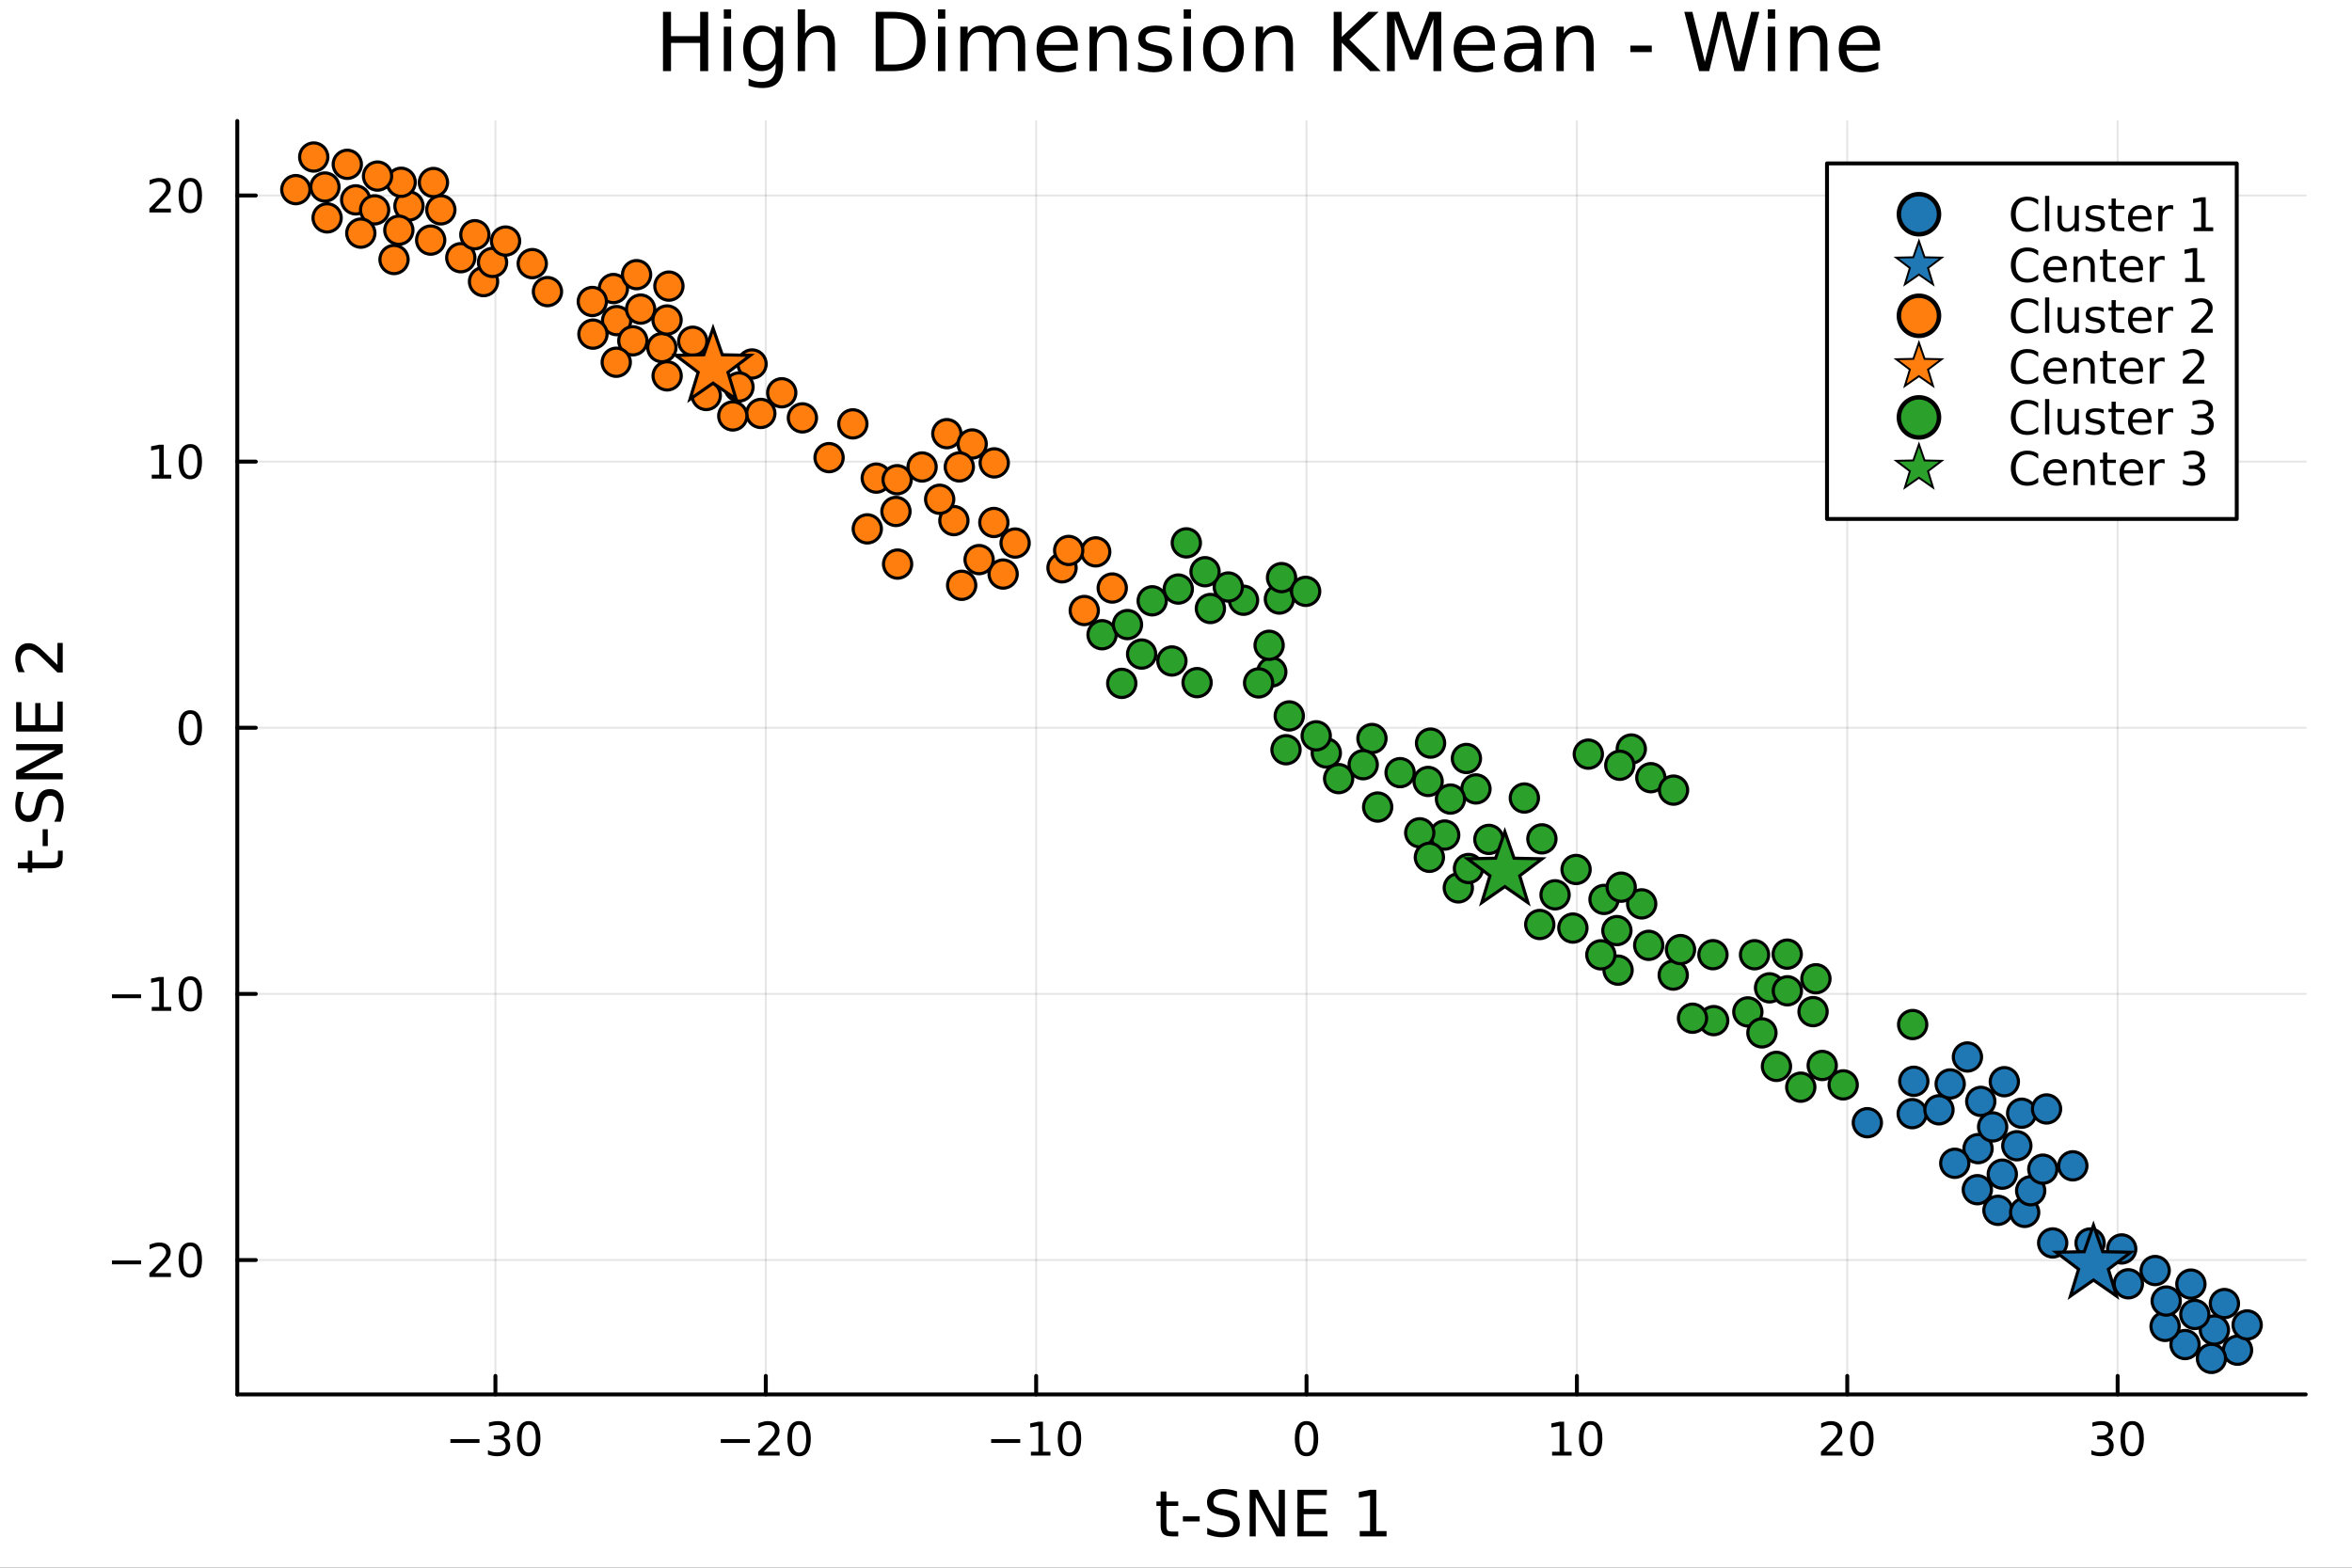 <?xml version="1.0" encoding="utf-8"?>
<svg xmlns="http://www.w3.org/2000/svg" xmlns:xlink="http://www.w3.org/1999/xlink" width="600" height="400" viewBox="0 0 2400 1600">
<rect x="0" y="0" width="2400" height="1600" fill="#333333" stroke="none"/>
<defs>
  <clipPath id="clip540">
    <rect x="0" y="0" width="2400" height="1600"/>
  </clipPath>
</defs>
<path clip-path="url(#clip540)" d="M0 1600 L2400 1600 L2400 0 L0 0  Z" fill="#ffffff" fill-rule="evenodd" fill-opacity="1"/>
<defs>
  <clipPath id="clip541">
    <rect x="480" y="0" width="1681" height="1600"/>
  </clipPath>
</defs>
<path clip-path="url(#clip540)" d="M242.135 1423.18 L2352.76 1423.18 L2352.76 123.472 L242.135 123.472  Z" fill="#ffffff" fill-rule="evenodd" fill-opacity="1"/>
<defs>
  <clipPath id="clip542">
    <rect x="242" y="123" width="2112" height="1301"/>
  </clipPath>
</defs>
<polyline clip-path="url(#clip542)" style="stroke:#000000; stroke-linecap:round; stroke-linejoin:round; stroke-width:2; stroke-opacity:0.1; fill:none" points="505.529,1423.18 505.529,123.472 "/>
<polyline clip-path="url(#clip542)" style="stroke:#000000; stroke-linecap:round; stroke-linejoin:round; stroke-width:2; stroke-opacity:0.1; fill:none" points="781.416,1423.18 781.416,123.472 "/>
<polyline clip-path="url(#clip542)" style="stroke:#000000; stroke-linecap:round; stroke-linejoin:round; stroke-width:2; stroke-opacity:0.1; fill:none" points="1057.3,1423.18 1057.3,123.472 "/>
<polyline clip-path="url(#clip542)" style="stroke:#000000; stroke-linecap:round; stroke-linejoin:round; stroke-width:2; stroke-opacity:0.1; fill:none" points="1333.19,1423.18 1333.19,123.472 "/>
<polyline clip-path="url(#clip542)" style="stroke:#000000; stroke-linecap:round; stroke-linejoin:round; stroke-width:2; stroke-opacity:0.1; fill:none" points="1609.08,1423.18 1609.08,123.472 "/>
<polyline clip-path="url(#clip542)" style="stroke:#000000; stroke-linecap:round; stroke-linejoin:round; stroke-width:2; stroke-opacity:0.1; fill:none" points="1884.96,1423.18 1884.96,123.472 "/>
<polyline clip-path="url(#clip542)" style="stroke:#000000; stroke-linecap:round; stroke-linejoin:round; stroke-width:2; stroke-opacity:0.1; fill:none" points="2160.85,1423.18 2160.85,123.472 "/>
<polyline clip-path="url(#clip540)" style="stroke:#000000; stroke-linecap:round; stroke-linejoin:round; stroke-width:4; stroke-opacity:1; fill:none" points="242.135,1423.18 2352.76,1423.18 "/>
<polyline clip-path="url(#clip540)" style="stroke:#000000; stroke-linecap:round; stroke-linejoin:round; stroke-width:4; stroke-opacity:1; fill:none" points="505.529,1423.18 505.529,1404.28 "/>
<polyline clip-path="url(#clip540)" style="stroke:#000000; stroke-linecap:round; stroke-linejoin:round; stroke-width:4; stroke-opacity:1; fill:none" points="781.416,1423.18 781.416,1404.28 "/>
<polyline clip-path="url(#clip540)" style="stroke:#000000; stroke-linecap:round; stroke-linejoin:round; stroke-width:4; stroke-opacity:1; fill:none" points="1057.3,1423.18 1057.3,1404.28 "/>
<polyline clip-path="url(#clip540)" style="stroke:#000000; stroke-linecap:round; stroke-linejoin:round; stroke-width:4; stroke-opacity:1; fill:none" points="1333.19,1423.18 1333.19,1404.28 "/>
<polyline clip-path="url(#clip540)" style="stroke:#000000; stroke-linecap:round; stroke-linejoin:round; stroke-width:4; stroke-opacity:1; fill:none" points="1609.08,1423.18 1609.08,1404.28 "/>
<polyline clip-path="url(#clip540)" style="stroke:#000000; stroke-linecap:round; stroke-linejoin:round; stroke-width:4; stroke-opacity:1; fill:none" points="1884.96,1423.18 1884.96,1404.28 "/>
<polyline clip-path="url(#clip540)" style="stroke:#000000; stroke-linecap:round; stroke-linejoin:round; stroke-width:4; stroke-opacity:1; fill:none" points="2160.85,1423.18 2160.85,1404.28 "/>
<path clip-path="url(#clip540)" d="M459.591 1468.75 L489.267 1468.75 L489.267 1472.69 L459.591 1472.69 L459.591 1468.75 Z" fill="#000000" fill-rule="nonzero" fill-opacity="1" /><path clip-path="url(#clip540)" d="M513.526 1466.95 Q516.883 1467.66 518.758 1469.93 Q520.656 1472.2 520.656 1475.53 Q520.656 1480.65 517.137 1483.45 Q513.619 1486.25 507.137 1486.25 Q504.962 1486.25 502.647 1485.81 Q500.355 1485.39 497.901 1484.54 L497.901 1480.02 Q499.846 1481.16 502.161 1481.74 Q504.475 1482.32 506.999 1482.32 Q511.397 1482.32 513.688 1480.58 Q516.003 1478.84 516.003 1475.53 Q516.003 1472.48 513.85 1470.77 Q511.721 1469.03 507.901 1469.03 L503.874 1469.03 L503.874 1465.19 L508.087 1465.19 Q511.536 1465.19 513.364 1463.82 Q515.193 1462.43 515.193 1459.84 Q515.193 1457.18 513.295 1455.77 Q511.42 1454.33 507.901 1454.33 Q505.98 1454.33 503.781 1454.75 Q501.582 1455.16 498.943 1456.04 L498.943 1451.88 Q501.605 1451.14 503.92 1450.77 Q506.258 1450.39 508.318 1450.39 Q513.642 1450.39 516.744 1452.83 Q519.846 1455.23 519.846 1459.35 Q519.846 1462.22 518.202 1464.21 Q516.559 1466.18 513.526 1466.95 Z" fill="#000000" fill-rule="nonzero" fill-opacity="1" /><path clip-path="url(#clip540)" d="M539.522 1454.1 Q535.91 1454.1 534.082 1457.66 Q532.276 1461.2 532.276 1468.33 Q532.276 1475.44 534.082 1479.01 Q535.91 1482.55 539.522 1482.55 Q543.156 1482.55 544.961 1479.01 Q546.79 1475.44 546.79 1468.33 Q546.79 1461.2 544.961 1457.66 Q543.156 1454.1 539.522 1454.1 M539.522 1450.39 Q545.332 1450.39 548.387 1455 Q551.466 1459.58 551.466 1468.33 Q551.466 1477.06 548.387 1481.67 Q545.332 1486.25 539.522 1486.25 Q533.711 1486.25 530.633 1481.67 Q527.577 1477.06 527.577 1468.33 Q527.577 1459.58 530.633 1455 Q533.711 1450.39 539.522 1450.39 Z" fill="#000000" fill-rule="nonzero" fill-opacity="1" /><path clip-path="url(#clip540)" d="M735.479 1468.75 L765.154 1468.75 L765.154 1472.69 L735.479 1472.69 L735.479 1468.75 Z" fill="#000000" fill-rule="nonzero" fill-opacity="1" /><path clip-path="url(#clip540)" d="M779.275 1481.64 L795.594 1481.64 L795.594 1485.58 L773.65 1485.58 L773.65 1481.64 Q776.312 1478.89 780.895 1474.26 Q785.502 1469.61 786.682 1468.27 Q788.927 1465.74 789.807 1464.01 Q790.71 1462.25 790.71 1460.56 Q790.71 1457.8 788.765 1456.07 Q786.844 1454.33 783.742 1454.33 Q781.543 1454.33 779.09 1455.09 Q776.659 1455.86 773.881 1457.41 L773.881 1452.69 Q776.705 1451.55 779.159 1450.97 Q781.613 1450.39 783.65 1450.39 Q789.02 1450.39 792.214 1453.08 Q795.409 1455.77 795.409 1460.26 Q795.409 1462.39 794.599 1464.31 Q793.812 1466.2 791.705 1468.8 Q791.126 1469.47 788.025 1472.69 Q784.923 1475.88 779.275 1481.64 Z" fill="#000000" fill-rule="nonzero" fill-opacity="1" /><path clip-path="url(#clip540)" d="M815.409 1454.1 Q811.798 1454.1 809.969 1457.66 Q808.163 1461.2 808.163 1468.33 Q808.163 1475.44 809.969 1479.01 Q811.798 1482.55 815.409 1482.55 Q819.043 1482.55 820.849 1479.01 Q822.677 1475.44 822.677 1468.33 Q822.677 1461.2 820.849 1457.66 Q819.043 1454.1 815.409 1454.1 M815.409 1450.39 Q821.219 1450.39 824.274 1455 Q827.353 1459.58 827.353 1468.33 Q827.353 1477.06 824.274 1481.67 Q821.219 1486.25 815.409 1486.25 Q809.599 1486.25 806.52 1481.67 Q803.464 1477.06 803.464 1468.33 Q803.464 1459.58 806.52 1455 Q809.599 1450.39 815.409 1450.39 Z" fill="#000000" fill-rule="nonzero" fill-opacity="1" /><path clip-path="url(#clip540)" d="M1011.37 1468.75 L1041.04 1468.75 L1041.04 1472.69 L1011.37 1472.69 L1011.37 1468.75 Z" fill="#000000" fill-rule="nonzero" fill-opacity="1" /><path clip-path="url(#clip540)" d="M1051.94 1481.64 L1059.58 1481.64 L1059.58 1455.28 L1051.27 1456.95 L1051.27 1452.69 L1059.54 1451.02 L1064.21 1451.02 L1064.21 1481.64 L1071.85 1481.64 L1071.85 1485.58 L1051.94 1485.58 L1051.94 1481.64 Z" fill="#000000" fill-rule="nonzero" fill-opacity="1" /><path clip-path="url(#clip540)" d="M1091.3 1454.1 Q1087.68 1454.1 1085.86 1457.66 Q1084.05 1461.2 1084.05 1468.33 Q1084.05 1475.44 1085.86 1479.01 Q1087.68 1482.55 1091.3 1482.55 Q1094.93 1482.55 1096.74 1479.01 Q1098.56 1475.44 1098.56 1468.33 Q1098.56 1461.2 1096.74 1457.66 Q1094.93 1454.1 1091.3 1454.1 M1091.3 1450.39 Q1097.11 1450.39 1100.16 1455 Q1103.24 1459.58 1103.24 1468.33 Q1103.24 1477.06 1100.16 1481.67 Q1097.11 1486.25 1091.3 1486.25 Q1085.49 1486.25 1082.41 1481.67 Q1079.35 1477.06 1079.35 1468.33 Q1079.35 1459.58 1082.41 1455 Q1085.49 1450.39 1091.3 1450.39 Z" fill="#000000" fill-rule="nonzero" fill-opacity="1" /><path clip-path="url(#clip540)" d="M1333.19 1454.1 Q1329.58 1454.1 1327.75 1457.66 Q1325.94 1461.2 1325.94 1468.33 Q1325.94 1475.44 1327.75 1479.01 Q1329.58 1482.55 1333.19 1482.55 Q1336.82 1482.55 1338.63 1479.01 Q1340.46 1475.44 1340.46 1468.33 Q1340.46 1461.2 1338.63 1457.66 Q1336.82 1454.1 1333.19 1454.1 M1333.19 1450.39 Q1339 1450.39 1342.06 1455 Q1345.13 1459.58 1345.13 1468.33 Q1345.13 1477.06 1342.06 1481.67 Q1339 1486.25 1333.19 1486.25 Q1327.38 1486.25 1324.3 1481.67 Q1321.25 1477.06 1321.25 1468.33 Q1321.25 1459.58 1324.3 1455 Q1327.38 1450.39 1333.19 1450.39 Z" fill="#000000" fill-rule="nonzero" fill-opacity="1" /><path clip-path="url(#clip540)" d="M1583.77 1481.64 L1591.4 1481.64 L1591.4 1455.28 L1583.09 1456.95 L1583.09 1452.69 L1591.36 1451.02 L1596.03 1451.02 L1596.03 1481.64 L1603.67 1481.64 L1603.67 1485.58 L1583.77 1485.58 L1583.77 1481.64 Z" fill="#000000" fill-rule="nonzero" fill-opacity="1" /><path clip-path="url(#clip540)" d="M1623.12 1454.1 Q1619.51 1454.1 1617.68 1457.66 Q1615.87 1461.2 1615.87 1468.33 Q1615.87 1475.44 1617.68 1479.01 Q1619.51 1482.55 1623.12 1482.55 Q1626.75 1482.55 1628.56 1479.01 Q1630.39 1475.44 1630.39 1468.33 Q1630.39 1461.2 1628.56 1457.66 Q1626.75 1454.1 1623.12 1454.1 M1623.12 1450.39 Q1628.93 1450.39 1631.98 1455 Q1635.06 1459.58 1635.06 1468.33 Q1635.06 1477.06 1631.98 1481.67 Q1628.93 1486.25 1623.12 1486.25 Q1617.31 1486.25 1614.23 1481.67 Q1611.17 1477.06 1611.17 1468.33 Q1611.17 1459.58 1614.23 1455 Q1617.31 1450.39 1623.12 1450.39 Z" fill="#000000" fill-rule="nonzero" fill-opacity="1" /><path clip-path="url(#clip540)" d="M1863.74 1481.64 L1880.06 1481.64 L1880.06 1485.58 L1858.11 1485.58 L1858.11 1481.64 Q1860.78 1478.89 1865.36 1474.26 Q1869.96 1469.61 1871.15 1468.27 Q1873.39 1465.74 1874.27 1464.01 Q1875.17 1462.25 1875.17 1460.56 Q1875.17 1457.8 1873.23 1456.07 Q1871.31 1454.33 1868.21 1454.33 Q1866.01 1454.33 1863.55 1455.09 Q1861.12 1455.86 1858.34 1457.41 L1858.34 1452.69 Q1861.17 1451.55 1863.62 1450.97 Q1866.08 1450.39 1868.11 1450.39 Q1873.48 1450.39 1876.68 1453.08 Q1879.87 1455.77 1879.87 1460.26 Q1879.87 1462.39 1879.06 1464.31 Q1878.27 1466.2 1876.17 1468.8 Q1875.59 1469.47 1872.49 1472.69 Q1869.39 1475.88 1863.74 1481.64 Z" fill="#000000" fill-rule="nonzero" fill-opacity="1" /><path clip-path="url(#clip540)" d="M1899.87 1454.1 Q1896.26 1454.1 1894.43 1457.66 Q1892.63 1461.2 1892.63 1468.33 Q1892.63 1475.44 1894.43 1479.01 Q1896.26 1482.55 1899.87 1482.55 Q1903.51 1482.55 1905.31 1479.01 Q1907.14 1475.44 1907.14 1468.33 Q1907.14 1461.2 1905.31 1457.66 Q1903.51 1454.1 1899.87 1454.1 M1899.87 1450.39 Q1905.68 1450.39 1908.74 1455 Q1911.82 1459.58 1911.82 1468.33 Q1911.82 1477.06 1908.74 1481.67 Q1905.68 1486.25 1899.87 1486.25 Q1894.06 1486.25 1890.98 1481.67 Q1887.93 1477.06 1887.93 1468.33 Q1887.93 1459.58 1890.98 1455 Q1894.06 1450.39 1899.87 1450.39 Z" fill="#000000" fill-rule="nonzero" fill-opacity="1" /><path clip-path="url(#clip540)" d="M2149.69 1466.95 Q2153.05 1467.66 2154.93 1469.93 Q2156.82 1472.2 2156.82 1475.53 Q2156.82 1480.65 2153.31 1483.45 Q2149.79 1486.25 2143.31 1486.25 Q2141.13 1486.25 2138.81 1485.81 Q2136.52 1485.39 2134.07 1484.54 L2134.07 1480.02 Q2136.01 1481.16 2138.33 1481.74 Q2140.64 1482.32 2143.17 1482.32 Q2147.56 1482.32 2149.86 1480.58 Q2152.17 1478.84 2152.17 1475.53 Q2152.17 1472.48 2150.02 1470.77 Q2147.89 1469.03 2144.07 1469.03 L2140.04 1469.03 L2140.04 1465.19 L2144.25 1465.19 Q2147.7 1465.19 2149.53 1463.82 Q2151.36 1462.43 2151.36 1459.84 Q2151.36 1457.18 2149.46 1455.77 Q2147.59 1454.33 2144.07 1454.33 Q2142.15 1454.33 2139.95 1454.75 Q2137.75 1455.16 2135.11 1456.04 L2135.11 1451.88 Q2137.77 1451.14 2140.09 1450.77 Q2142.43 1450.39 2144.49 1450.39 Q2149.81 1450.39 2152.91 1452.83 Q2156.01 1455.23 2156.01 1459.35 Q2156.01 1462.22 2154.37 1464.21 Q2152.73 1466.18 2149.69 1466.95 Z" fill="#000000" fill-rule="nonzero" fill-opacity="1" /><path clip-path="url(#clip540)" d="M2175.69 1454.1 Q2172.08 1454.1 2170.25 1457.66 Q2168.44 1461.2 2168.44 1468.33 Q2168.44 1475.44 2170.25 1479.01 Q2172.08 1482.55 2175.69 1482.55 Q2179.32 1482.55 2181.13 1479.01 Q2182.96 1475.44 2182.96 1468.33 Q2182.96 1461.2 2181.13 1457.66 Q2179.32 1454.1 2175.69 1454.1 M2175.69 1450.39 Q2181.5 1450.39 2184.56 1455 Q2187.63 1459.58 2187.63 1468.33 Q2187.63 1477.06 2184.56 1481.67 Q2181.5 1486.25 2175.69 1486.25 Q2169.88 1486.25 2166.8 1481.67 Q2163.75 1477.06 2163.75 1468.33 Q2163.75 1459.58 2166.8 1455 Q2169.88 1450.39 2175.69 1450.39 Z" fill="#000000" fill-rule="nonzero" fill-opacity="1" /><path clip-path="url(#clip540)" d="M1190.21 1522.27 L1190.21 1532.4 L1202.28 1532.4 L1202.28 1536.95 L1190.21 1536.95 L1190.21 1556.3 Q1190.21 1560.66 1191.39 1561.9 Q1192.6 1563.14 1196.26 1563.14 L1202.28 1563.14 L1202.28 1568.04 L1196.26 1568.04 Q1189.48 1568.04 1186.9 1565.53 Q1184.33 1562.98 1184.33 1556.3 L1184.33 1536.95 L1180.03 1536.95 L1180.03 1532.4 L1184.33 1532.4 L1184.33 1522.27 L1190.21 1522.27 Z" fill="#000000" fill-rule="nonzero" fill-opacity="1" /><path clip-path="url(#clip540)" d="M1207.02 1547.58 L1224.18 1547.58 L1224.18 1552.8 L1207.02 1552.8 L1207.02 1547.58 Z" fill="#000000" fill-rule="nonzero" fill-opacity="1" /><path clip-path="url(#clip540)" d="M1262.24 1522.08 L1262.24 1528.35 Q1258.58 1526.6 1255.34 1525.74 Q1252.09 1524.88 1249.07 1524.88 Q1243.81 1524.88 1240.95 1526.92 Q1238.12 1528.96 1238.12 1532.71 Q1238.12 1535.87 1239.99 1537.49 Q1241.9 1539.08 1247.19 1540.07 L1251.07 1540.86 Q1258.26 1542.23 1261.67 1545.7 Q1265.11 1549.14 1265.11 1554.93 Q1265.11 1561.84 1260.46 1565.4 Q1255.85 1568.97 1246.9 1568.97 Q1243.53 1568.97 1239.71 1568.2 Q1235.92 1567.44 1231.85 1565.94 L1231.85 1559.32 Q1235.76 1561.52 1239.52 1562.63 Q1243.27 1563.75 1246.9 1563.75 Q1252.41 1563.75 1255.4 1561.58 Q1258.39 1559.42 1258.39 1555.41 Q1258.39 1551.91 1256.23 1549.93 Q1254.09 1547.96 1249.19 1546.97 L1245.28 1546.21 Q1238.09 1544.78 1234.87 1541.72 Q1231.66 1538.67 1231.66 1533.22 Q1231.66 1526.92 1236.08 1523.29 Q1240.54 1519.66 1248.33 1519.66 Q1251.68 1519.66 1255.15 1520.27 Q1258.61 1520.87 1262.24 1522.08 Z" fill="#000000" fill-rule="nonzero" fill-opacity="1" /><path clip-path="url(#clip540)" d="M1275.13 1520.52 L1283.79 1520.52 L1304.86 1560.28 L1304.86 1520.52 L1311.1 1520.52 L1311.1 1568.04 L1302.44 1568.04 L1281.37 1528.29 L1281.37 1568.04 L1275.13 1568.04 L1275.13 1520.52 Z" fill="#000000" fill-rule="nonzero" fill-opacity="1" /><path clip-path="url(#clip540)" d="M1323.89 1520.52 L1353.94 1520.52 L1353.94 1525.93 L1330.32 1525.93 L1330.32 1540 L1352.95 1540 L1352.95 1545.41 L1330.32 1545.41 L1330.32 1562.63 L1354.51 1562.63 L1354.51 1568.04 L1323.89 1568.04 L1323.89 1520.52 Z" fill="#000000" fill-rule="nonzero" fill-opacity="1" /><path clip-path="url(#clip540)" d="M1387.49 1562.63 L1397.99 1562.63 L1397.99 1526.38 L1386.57 1528.67 L1386.57 1522.82 L1397.93 1520.52 L1404.36 1520.52 L1404.36 1562.63 L1414.86 1562.63 L1414.86 1568.04 L1387.49 1568.04 L1387.49 1562.63 Z" fill="#000000" fill-rule="nonzero" fill-opacity="1" /><polyline clip-path="url(#clip542)" style="stroke:#000000; stroke-linecap:round; stroke-linejoin:round; stroke-width:2; stroke-opacity:0.1; fill:none" points="242.135,1286.01 2352.76,1286.01 "/>
<polyline clip-path="url(#clip542)" style="stroke:#000000; stroke-linecap:round; stroke-linejoin:round; stroke-width:2; stroke-opacity:0.1; fill:none" points="242.135,1014.39 2352.76,1014.39 "/>
<polyline clip-path="url(#clip542)" style="stroke:#000000; stroke-linecap:round; stroke-linejoin:round; stroke-width:2; stroke-opacity:0.1; fill:none" points="242.135,742.766 2352.76,742.766 "/>
<polyline clip-path="url(#clip542)" style="stroke:#000000; stroke-linecap:round; stroke-linejoin:round; stroke-width:2; stroke-opacity:0.1; fill:none" points="242.135,471.146 2352.76,471.146 "/>
<polyline clip-path="url(#clip542)" style="stroke:#000000; stroke-linecap:round; stroke-linejoin:round; stroke-width:2; stroke-opacity:0.1; fill:none" points="242.135,199.526 2352.76,199.526 "/>
<polyline clip-path="url(#clip540)" style="stroke:#000000; stroke-linecap:round; stroke-linejoin:round; stroke-width:4; stroke-opacity:1; fill:none" points="242.135,1423.18 242.135,123.472 "/>
<polyline clip-path="url(#clip540)" style="stroke:#000000; stroke-linecap:round; stroke-linejoin:round; stroke-width:4; stroke-opacity:1; fill:none" points="242.135,1286.01 261.032,1286.01 "/>
<polyline clip-path="url(#clip540)" style="stroke:#000000; stroke-linecap:round; stroke-linejoin:round; stroke-width:4; stroke-opacity:1; fill:none" points="242.135,1014.39 261.032,1014.39 "/>
<polyline clip-path="url(#clip540)" style="stroke:#000000; stroke-linecap:round; stroke-linejoin:round; stroke-width:4; stroke-opacity:1; fill:none" points="242.135,742.766 261.032,742.766 "/>
<polyline clip-path="url(#clip540)" style="stroke:#000000; stroke-linecap:round; stroke-linejoin:round; stroke-width:4; stroke-opacity:1; fill:none" points="242.135,471.146 261.032,471.146 "/>
<polyline clip-path="url(#clip540)" style="stroke:#000000; stroke-linecap:round; stroke-linejoin:round; stroke-width:4; stroke-opacity:1; fill:none" points="242.135,199.526 261.032,199.526 "/>
<path clip-path="url(#clip540)" d="M114.26 1286.46 L143.936 1286.46 L143.936 1290.39 L114.26 1290.39 L114.26 1286.46 Z" fill="#000000" fill-rule="nonzero" fill-opacity="1" /><path clip-path="url(#clip540)" d="M158.056 1299.35 L174.376 1299.35 L174.376 1303.29 L152.431 1303.29 L152.431 1299.35 Q155.093 1296.6 159.677 1291.97 Q164.283 1287.31 165.464 1285.97 Q167.709 1283.45 168.589 1281.71 Q169.491 1279.95 169.491 1278.26 Q169.491 1275.51 167.547 1273.77 Q165.626 1272.04 162.524 1272.04 Q160.325 1272.04 157.871 1272.8 Q155.44 1273.56 152.663 1275.12 L152.663 1270.39 Q155.487 1269.26 157.94 1268.68 Q160.394 1268.1 162.431 1268.1 Q167.802 1268.1 170.996 1270.79 Q174.19 1273.47 174.19 1277.96 Q174.19 1280.09 173.38 1282.01 Q172.593 1283.91 170.487 1286.5 Q169.908 1287.18 166.806 1290.39 Q163.704 1293.59 158.056 1299.35 Z" fill="#000000" fill-rule="nonzero" fill-opacity="1" /><path clip-path="url(#clip540)" d="M194.19 1271.81 Q190.579 1271.81 188.75 1275.37 Q186.945 1278.91 186.945 1286.04 Q186.945 1293.15 188.75 1296.71 Q190.579 1300.25 194.19 1300.25 Q197.825 1300.25 199.63 1296.71 Q201.459 1293.15 201.459 1286.04 Q201.459 1278.91 199.63 1275.37 Q197.825 1271.81 194.19 1271.81 M194.19 1268.1 Q200 1268.1 203.056 1272.71 Q206.135 1277.29 206.135 1286.04 Q206.135 1294.77 203.056 1299.37 Q200 1303.96 194.19 1303.96 Q188.38 1303.96 185.301 1299.37 Q182.246 1294.77 182.246 1286.04 Q182.246 1277.29 185.301 1272.71 Q188.38 1268.1 194.19 1268.1 Z" fill="#000000" fill-rule="nonzero" fill-opacity="1" /><path clip-path="url(#clip540)" d="M114.26 1014.84 L143.936 1014.84 L143.936 1018.77 L114.26 1018.77 L114.26 1014.84 Z" fill="#000000" fill-rule="nonzero" fill-opacity="1" /><path clip-path="url(#clip540)" d="M154.839 1027.73 L162.477 1027.73 L162.477 1001.37 L154.167 1003.03 L154.167 998.773 L162.431 997.106 L167.107 997.106 L167.107 1027.73 L174.746 1027.73 L174.746 1031.67 L154.839 1031.67 L154.839 1027.73 Z" fill="#000000" fill-rule="nonzero" fill-opacity="1" /><path clip-path="url(#clip540)" d="M194.19 1000.19 Q190.579 1000.19 188.75 1003.75 Q186.945 1007.29 186.945 1014.42 Q186.945 1021.53 188.75 1025.09 Q190.579 1028.63 194.19 1028.63 Q197.825 1028.63 199.63 1025.09 Q201.459 1021.53 201.459 1014.42 Q201.459 1007.29 199.63 1003.75 Q197.825 1000.19 194.19 1000.19 M194.19 996.481 Q200 996.481 203.056 1001.09 Q206.135 1005.67 206.135 1014.42 Q206.135 1023.15 203.056 1027.75 Q200 1032.34 194.19 1032.34 Q188.38 1032.34 185.301 1027.75 Q182.246 1023.15 182.246 1014.42 Q182.246 1005.67 185.301 1001.09 Q188.38 996.481 194.19 996.481 Z" fill="#000000" fill-rule="nonzero" fill-opacity="1" /><path clip-path="url(#clip540)" d="M194.19 728.565 Q190.579 728.565 188.75 732.13 Q186.945 735.672 186.945 742.801 Q186.945 749.908 188.75 753.472 Q190.579 757.014 194.19 757.014 Q197.825 757.014 199.63 753.472 Q201.459 749.908 201.459 742.801 Q201.459 735.672 199.63 732.13 Q197.825 728.565 194.19 728.565 M194.19 724.861 Q200 724.861 203.056 729.468 Q206.135 734.051 206.135 742.801 Q206.135 751.528 203.056 756.134 Q200 760.718 194.19 760.718 Q188.38 760.718 185.301 756.134 Q182.246 751.528 182.246 742.801 Q182.246 734.051 185.301 729.468 Q188.38 724.861 194.19 724.861 Z" fill="#000000" fill-rule="nonzero" fill-opacity="1" /><path clip-path="url(#clip540)" d="M154.839 484.491 L162.477 484.491 L162.477 458.126 L154.167 459.792 L154.167 455.533 L162.431 453.866 L167.107 453.866 L167.107 484.491 L174.746 484.491 L174.746 488.426 L154.839 488.426 L154.839 484.491 Z" fill="#000000" fill-rule="nonzero" fill-opacity="1" /><path clip-path="url(#clip540)" d="M194.19 456.945 Q190.579 456.945 188.75 460.51 Q186.945 464.052 186.945 471.181 Q186.945 478.288 188.75 481.852 Q190.579 485.394 194.19 485.394 Q197.825 485.394 199.63 481.852 Q201.459 478.288 201.459 471.181 Q201.459 464.052 199.63 460.51 Q197.825 456.945 194.19 456.945 M194.19 453.241 Q200 453.241 203.056 457.848 Q206.135 462.431 206.135 471.181 Q206.135 479.908 203.056 484.514 Q200 489.098 194.19 489.098 Q188.38 489.098 185.301 484.514 Q182.246 479.908 182.246 471.181 Q182.246 462.431 185.301 457.848 Q188.38 453.241 194.19 453.241 Z" fill="#000000" fill-rule="nonzero" fill-opacity="1" /><path clip-path="url(#clip540)" d="M158.056 212.871 L174.376 212.871 L174.376 216.806 L152.431 216.806 L152.431 212.871 Q155.093 210.117 159.677 205.487 Q164.283 200.834 165.464 199.492 Q167.709 196.969 168.589 195.233 Q169.491 193.473 169.491 191.783 Q169.491 189.029 167.547 187.293 Q165.626 185.557 162.524 185.557 Q160.325 185.557 157.871 186.321 Q155.44 187.084 152.663 188.635 L152.663 183.913 Q155.487 182.779 157.94 182.2 Q160.394 181.621 162.431 181.621 Q167.802 181.621 170.996 184.307 Q174.19 186.992 174.19 191.483 Q174.19 193.612 173.38 195.533 Q172.593 197.432 170.487 200.024 Q169.908 200.695 166.806 203.913 Q163.704 207.107 158.056 212.871 Z" fill="#000000" fill-rule="nonzero" fill-opacity="1" /><path clip-path="url(#clip540)" d="M194.19 185.325 Q190.579 185.325 188.75 188.89 Q186.945 192.432 186.945 199.561 Q186.945 206.668 188.75 210.232 Q190.579 213.774 194.19 213.774 Q197.825 213.774 199.63 210.232 Q201.459 206.668 201.459 199.561 Q201.459 192.432 199.63 188.89 Q197.825 185.325 194.19 185.325 M194.19 181.621 Q200 181.621 203.056 186.228 Q206.135 190.811 206.135 199.561 Q206.135 208.288 203.056 212.894 Q200 217.478 194.19 217.478 Q188.38 217.478 185.301 212.894 Q182.246 208.288 182.246 199.561 Q182.246 190.811 185.301 186.228 Q188.38 181.621 194.19 181.621 Z" fill="#000000" fill-rule="nonzero" fill-opacity="1" /><path clip-path="url(#clip540)" d="M18.235 880.302 L28.356 880.302 L28.356 868.239 L32.908 868.239 L32.908 880.302 L52.259 880.302 Q56.62 880.302 57.861 879.124 Q59.103 877.915 59.103 874.254 L59.103 868.239 L64.004 868.239 L64.004 874.254 Q64.004 881.034 61.49 883.612 Q58.943 886.19 52.259 886.19 L32.908 886.19 L32.908 890.487 L28.356 890.487 L28.356 886.19 L18.235 886.19 L18.235 880.302 Z" fill="#000000" fill-rule="nonzero" fill-opacity="1" /><path clip-path="url(#clip540)" d="M43.538 863.496 L43.538 846.341 L48.758 846.341 L48.758 863.496 L43.538 863.496 Z" fill="#000000" fill-rule="nonzero" fill-opacity="1" /><path clip-path="url(#clip540)" d="M18.044 808.274 L24.314 808.274 Q22.563 811.934 21.704 815.181 Q20.845 818.427 20.845 821.451 Q20.845 826.702 22.882 829.567 Q24.919 832.4 28.674 832.4 Q31.826 832.4 33.449 830.522 Q35.04 828.612 36.027 823.329 L36.823 819.446 Q38.191 812.252 41.66 808.847 Q45.098 805.409 50.891 805.409 Q57.798 805.409 61.362 810.056 Q64.927 814.671 64.927 823.615 Q64.927 826.989 64.163 830.808 Q63.399 834.596 61.904 838.67 L55.283 838.67 Q57.479 834.755 58.593 830.999 Q59.707 827.244 59.707 823.615 Q59.707 818.109 57.543 815.117 Q55.379 812.125 51.368 812.125 Q47.867 812.125 45.894 814.289 Q43.92 816.422 42.934 821.323 L42.17 825.238 Q40.737 832.432 37.682 835.646 Q34.626 838.861 29.184 838.861 Q22.882 838.861 19.253 834.437 Q15.625 829.981 15.625 822.183 Q15.625 818.841 16.23 815.371 Q16.834 811.902 18.044 808.274 Z" fill="#000000" fill-rule="nonzero" fill-opacity="1" /><path clip-path="url(#clip540)" d="M16.484 795.383 L16.484 786.726 L56.238 765.655 L16.484 765.655 L16.484 759.417 L64.004 759.417 L64.004 768.074 L24.25 789.145 L64.004 789.145 L64.004 795.383 L16.484 795.383 Z" fill="#000000" fill-rule="nonzero" fill-opacity="1" /><path clip-path="url(#clip540)" d="M16.484 746.622 L16.484 716.576 L21.895 716.576 L21.895 740.192 L35.963 740.192 L35.963 717.562 L41.374 717.562 L41.374 740.192 L58.593 740.192 L58.593 716.003 L64.004 716.003 L64.004 746.622 L16.484 746.622 Z" fill="#000000" fill-rule="nonzero" fill-opacity="1" /><path clip-path="url(#clip540)" d="M58.593 678.604 L58.593 656.165 L64.004 656.165 L64.004 686.339 L58.593 686.339 Q54.806 682.678 48.44 676.376 Q42.042 670.042 40.196 668.419 Q36.727 665.332 34.34 664.122 Q31.921 662.881 29.598 662.881 Q25.81 662.881 23.423 665.555 Q21.036 668.196 21.036 672.461 Q21.036 675.485 22.086 678.859 Q23.136 682.201 25.269 686.02 L18.776 686.02 Q17.216 682.137 16.421 678.763 Q15.625 675.39 15.625 672.589 Q15.625 665.204 19.317 660.812 Q23.009 656.42 29.184 656.42 Q32.112 656.42 34.754 657.534 Q37.364 658.616 40.928 661.512 Q41.852 662.308 46.276 666.573 Q50.668 670.838 58.593 678.604 Z" fill="#000000" fill-rule="nonzero" fill-opacity="1" /><path clip-path="url(#clip540)" d="M676.523 12.096 L684.706 12.096 L684.706 36.888 L714.439 36.888 L714.439 12.096 L722.622 12.096 L722.622 72.576 L714.439 72.576 L714.439 43.774 L684.706 43.774 L684.706 72.576 L676.523 72.576 L676.523 12.096 Z" fill="#000000" fill-rule="nonzero" fill-opacity="1" /><path clip-path="url(#clip540)" d="M738.583 27.206 L746.036 27.206 L746.036 72.576 L738.583 72.576 L738.583 27.206 M738.583 9.544 L746.036 9.544 L746.036 18.983 L738.583 18.983 L738.583 9.544 Z" fill="#000000" fill-rule="nonzero" fill-opacity="1" /><path clip-path="url(#clip540)" d="M791.487 49.364 Q791.487 41.263 788.125 36.806 Q784.803 32.35 778.768 32.35 Q772.772 32.35 769.41 36.806 Q766.088 41.263 766.088 49.364 Q766.088 57.426 769.41 61.882 Q772.772 66.338 778.768 66.338 Q784.803 66.338 788.125 61.882 Q791.487 57.426 791.487 49.364 M798.941 66.945 Q798.941 78.531 793.796 84.162 Q788.652 89.833 778.038 89.833 Q774.109 89.833 770.625 89.225 Q767.141 88.658 763.86 87.443 L763.86 80.192 Q767.141 81.974 770.342 82.825 Q773.542 83.675 776.864 83.675 Q784.196 83.675 787.842 79.827 Q791.487 76.019 791.487 68.282 L791.487 64.596 Q789.178 68.606 785.573 70.591 Q781.968 72.576 776.945 72.576 Q768.6 72.576 763.496 66.216 Q758.391 59.856 758.391 49.364 Q758.391 38.832 763.496 32.472 Q768.6 26.112 776.945 26.112 Q781.968 26.112 785.573 28.097 Q789.178 30.082 791.487 34.092 L791.487 27.206 L798.941 27.206 L798.941 66.945 Z" fill="#000000" fill-rule="nonzero" fill-opacity="1" /><path clip-path="url(#clip540)" d="M852.008 45.192 L852.008 72.576 L844.554 72.576 L844.554 45.435 Q844.554 38.994 842.043 35.794 Q839.531 32.594 834.508 32.594 Q828.472 32.594 824.988 36.442 Q821.505 40.29 821.505 46.934 L821.505 72.576 L814.01 72.576 L814.01 9.544 L821.505 9.544 L821.505 34.254 Q824.178 30.163 827.783 28.138 Q831.429 26.112 836.169 26.112 Q843.987 26.112 847.997 30.973 Q852.008 35.794 852.008 45.192 Z" fill="#000000" fill-rule="nonzero" fill-opacity="1" /><path clip-path="url(#clip540)" d="M901.753 18.82 L901.753 65.852 L911.637 65.852 Q924.154 65.852 929.947 60.18 Q935.781 54.509 935.781 42.275 Q935.781 30.122 929.947 24.492 Q924.154 18.82 911.637 18.82 L901.753 18.82 M893.57 12.096 L910.381 12.096 Q927.962 12.096 936.186 19.428 Q944.409 26.72 944.409 42.275 Q944.409 57.912 936.145 65.244 Q927.881 72.576 910.381 72.576 L893.57 72.576 L893.57 12.096 Z" fill="#000000" fill-rule="nonzero" fill-opacity="1" /><path clip-path="url(#clip540)" d="M957.129 27.206 L964.582 27.206 L964.582 72.576 L957.129 72.576 L957.129 27.206 M957.129 9.544 L964.582 9.544 L964.582 18.983 L957.129 18.983 L957.129 9.544 Z" fill="#000000" fill-rule="nonzero" fill-opacity="1" /><path clip-path="url(#clip540)" d="M1015.5 35.915 Q1018.3 30.892 1022.19 28.502 Q1026.08 26.112 1031.34 26.112 Q1038.43 26.112 1042.28 31.095 Q1046.13 36.037 1046.13 45.192 L1046.13 72.576 L1038.63 72.576 L1038.63 45.435 Q1038.63 38.913 1036.32 35.753 Q1034.01 32.594 1029.28 32.594 Q1023.48 32.594 1020.12 36.442 Q1016.76 40.29 1016.76 46.934 L1016.76 72.576 L1009.26 72.576 L1009.26 45.435 Q1009.26 38.873 1006.95 35.753 Q1004.65 32.594 999.825 32.594 Q994.114 32.594 990.751 36.482 Q987.389 40.331 987.389 46.934 L987.389 72.576 L979.895 72.576 L979.895 27.206 L987.389 27.206 L987.389 34.254 Q989.941 30.082 993.506 28.097 Q997.071 26.112 1001.97 26.112 Q1006.91 26.112 1010.36 28.624 Q1013.84 31.135 1015.5 35.915 Z" fill="#000000" fill-rule="nonzero" fill-opacity="1" /><path clip-path="url(#clip540)" d="M1099.8 48.028 L1099.8 51.673 L1065.53 51.673 Q1066.02 59.37 1070.15 63.421 Q1074.32 67.431 1081.73 67.431 Q1086.03 67.431 1090.04 66.378 Q1094.09 65.325 1098.06 63.218 L1098.06 70.267 Q1094.05 71.968 1089.84 72.86 Q1085.62 73.751 1081.29 73.751 Q1070.43 73.751 1064.07 67.431 Q1057.75 61.112 1057.75 50.337 Q1057.75 39.197 1063.75 32.675 Q1069.78 26.112 1079.99 26.112 Q1089.15 26.112 1094.45 32.026 Q1099.8 37.9 1099.8 48.028 M1092.35 45.84 Q1092.27 39.723 1088.9 36.077 Q1085.58 32.431 1080.07 32.431 Q1073.84 32.431 1070.07 35.956 Q1066.34 39.48 1065.77 45.88 L1092.35 45.84 Z" fill="#000000" fill-rule="nonzero" fill-opacity="1" /><path clip-path="url(#clip540)" d="M1149.75 45.192 L1149.75 72.576 L1142.3 72.576 L1142.3 45.435 Q1142.3 38.994 1139.78 35.794 Q1137.27 32.594 1132.25 32.594 Q1126.21 32.594 1122.73 36.442 Q1119.25 40.29 1119.25 46.934 L1119.25 72.576 L1111.75 72.576 L1111.75 27.206 L1119.25 27.206 L1119.25 34.254 Q1121.92 30.163 1125.52 28.138 Q1129.17 26.112 1133.91 26.112 Q1141.73 26.112 1145.74 30.973 Q1149.75 35.794 1149.75 45.192 Z" fill="#000000" fill-rule="nonzero" fill-opacity="1" /><path clip-path="url(#clip540)" d="M1193.54 28.543 L1193.54 35.591 Q1190.38 33.971 1186.98 33.161 Q1183.57 32.35 1179.93 32.35 Q1174.38 32.35 1171.58 34.052 Q1168.83 35.753 1168.83 39.156 Q1168.83 41.749 1170.81 43.248 Q1172.8 44.706 1178.79 46.043 L1181.35 46.61 Q1189.29 48.311 1192.61 51.43 Q1195.97 54.509 1195.97 60.059 Q1195.97 66.378 1190.95 70.064 Q1185.96 73.751 1177.21 73.751 Q1173.57 73.751 1169.6 73.022 Q1165.67 72.333 1161.29 70.915 L1161.29 63.218 Q1165.43 65.365 1169.44 66.459 Q1173.45 67.512 1177.38 67.512 Q1182.64 67.512 1185.48 65.73 Q1188.31 63.907 1188.31 60.626 Q1188.31 57.588 1186.25 55.967 Q1184.22 54.347 1177.3 52.848 L1174.7 52.24 Q1167.78 50.782 1164.7 47.785 Q1161.62 44.746 1161.62 39.48 Q1161.62 33.08 1166.16 29.596 Q1170.69 26.112 1179.04 26.112 Q1183.17 26.112 1186.82 26.72 Q1190.46 27.327 1193.54 28.543 Z" fill="#000000" fill-rule="nonzero" fill-opacity="1" /><path clip-path="url(#clip540)" d="M1207.84 27.206 L1215.29 27.206 L1215.29 72.576 L1207.84 72.576 L1207.84 27.206 M1207.84 9.544 L1215.29 9.544 L1215.29 18.983 L1207.84 18.983 L1207.84 9.544 Z" fill="#000000" fill-rule="nonzero" fill-opacity="1" /><path clip-path="url(#clip540)" d="M1248.47 32.431 Q1242.47 32.431 1238.99 37.131 Q1235.51 41.789 1235.51 49.931 Q1235.51 58.074 1238.95 62.773 Q1242.43 67.431 1248.47 67.431 Q1254.42 67.431 1257.91 62.732 Q1261.39 58.033 1261.39 49.931 Q1261.39 41.87 1257.91 37.171 Q1254.42 32.431 1248.47 32.431 M1248.47 26.112 Q1258.19 26.112 1263.74 32.431 Q1269.29 38.751 1269.29 49.931 Q1269.29 61.071 1263.74 67.431 Q1258.19 73.751 1248.47 73.751 Q1238.71 73.751 1233.16 67.431 Q1227.65 61.071 1227.65 49.931 Q1227.65 38.751 1233.16 32.431 Q1238.71 26.112 1248.47 26.112 Z" fill="#000000" fill-rule="nonzero" fill-opacity="1" /><path clip-path="url(#clip540)" d="M1319.36 45.192 L1319.36 72.576 L1311.91 72.576 L1311.91 45.435 Q1311.91 38.994 1309.4 35.794 Q1306.88 32.594 1301.86 32.594 Q1295.82 32.594 1292.34 36.442 Q1288.86 40.29 1288.86 46.934 L1288.86 72.576 L1281.36 72.576 L1281.36 27.206 L1288.86 27.206 L1288.86 34.254 Q1291.53 30.163 1295.14 28.138 Q1298.78 26.112 1303.52 26.112 Q1311.34 26.112 1315.35 30.973 Q1319.36 35.794 1319.36 45.192 Z" fill="#000000" fill-rule="nonzero" fill-opacity="1" /><path clip-path="url(#clip540)" d="M1360.92 12.096 L1369.11 12.096 L1369.11 37.657 L1396.25 12.096 L1406.78 12.096 L1376.76 40.29 L1408.93 72.576 L1398.15 72.576 L1369.11 43.45 L1369.11 72.576 L1360.92 72.576 L1360.92 12.096 Z" fill="#000000" fill-rule="nonzero" fill-opacity="1" /><path clip-path="url(#clip540)" d="M1415.33 12.096 L1427.52 12.096 L1442.95 53.253 L1458.47 12.096 L1470.66 12.096 L1470.66 72.576 L1462.68 72.576 L1462.68 19.469 L1447.09 60.95 L1438.86 60.95 L1423.27 19.469 L1423.27 72.576 L1415.33 72.576 L1415.33 12.096 Z" fill="#000000" fill-rule="nonzero" fill-opacity="1" /><path clip-path="url(#clip540)" d="M1525.39 48.028 L1525.39 51.673 L1491.12 51.673 Q1491.61 59.37 1495.74 63.421 Q1499.91 67.431 1507.32 67.431 Q1511.62 67.431 1515.63 66.378 Q1519.68 65.325 1523.65 63.218 L1523.65 70.267 Q1519.64 71.968 1515.42 72.86 Q1511.21 73.751 1506.88 73.751 Q1496.02 73.751 1489.66 67.431 Q1483.34 61.112 1483.34 50.337 Q1483.34 39.197 1489.34 32.675 Q1495.37 26.112 1505.58 26.112 Q1514.74 26.112 1520.04 32.026 Q1525.39 37.9 1525.39 48.028 M1517.94 45.84 Q1517.85 39.723 1514.49 36.077 Q1511.17 32.431 1505.66 32.431 Q1499.42 32.431 1495.66 35.956 Q1491.93 39.48 1491.36 45.88 L1517.94 45.84 Z" fill="#000000" fill-rule="nonzero" fill-opacity="1" /><path clip-path="url(#clip540)" d="M1558.24 49.769 Q1549.21 49.769 1545.73 51.835 Q1542.24 53.901 1542.24 58.884 Q1542.24 62.854 1544.83 65.203 Q1547.47 67.512 1551.96 67.512 Q1558.16 67.512 1561.89 63.137 Q1565.66 58.722 1565.66 51.43 L1565.66 49.769 L1558.24 49.769 M1573.11 46.691 L1573.11 72.576 L1565.66 72.576 L1565.66 65.689 Q1563.1 69.821 1559.3 71.806 Q1555.49 73.751 1549.98 73.751 Q1543.01 73.751 1538.88 69.862 Q1534.79 65.933 1534.79 59.37 Q1534.79 51.714 1539.89 47.825 Q1545.04 43.936 1555.2 43.936 L1565.66 43.936 L1565.66 43.207 Q1565.66 38.062 1562.25 35.267 Q1558.89 32.431 1552.77 32.431 Q1548.88 32.431 1545.2 33.363 Q1541.51 34.295 1538.11 36.158 L1538.11 29.272 Q1542.2 27.692 1546.05 26.922 Q1549.9 26.112 1553.54 26.112 Q1563.39 26.112 1568.25 31.216 Q1573.11 36.32 1573.11 46.691 Z" fill="#000000" fill-rule="nonzero" fill-opacity="1" /><path clip-path="url(#clip540)" d="M1626.18 45.192 L1626.18 72.576 L1618.72 72.576 L1618.72 45.435 Q1618.72 38.994 1616.21 35.794 Q1613.7 32.594 1608.68 32.594 Q1602.64 32.594 1599.16 36.442 Q1595.67 40.29 1595.67 46.934 L1595.67 72.576 L1588.18 72.576 L1588.18 27.206 L1595.67 27.206 L1595.67 34.254 Q1598.35 30.163 1601.95 28.138 Q1605.6 26.112 1610.34 26.112 Q1618.16 26.112 1622.17 30.973 Q1626.18 35.794 1626.18 45.192 Z" fill="#000000" fill-rule="nonzero" fill-opacity="1" /><path clip-path="url(#clip540)" d="M1663.65 46.529 L1685.48 46.529 L1685.48 53.172 L1663.65 53.172 L1663.65 46.529 Z" fill="#000000" fill-rule="nonzero" fill-opacity="1" /><path clip-path="url(#clip540)" d="M1718.66 12.096 L1726.92 12.096 L1739.64 63.218 L1752.32 12.096 L1761.52 12.096 L1774.24 63.218 L1786.92 12.096 L1795.22 12.096 L1780.03 72.576 L1769.74 72.576 L1756.98 20.076 L1744.1 72.576 L1733.81 72.576 L1718.66 12.096 Z" fill="#000000" fill-rule="nonzero" fill-opacity="1" /><path clip-path="url(#clip540)" d="M1803.93 27.206 L1811.38 27.206 L1811.38 72.576 L1803.93 72.576 L1803.93 27.206 M1803.93 9.544 L1811.38 9.544 L1811.38 18.983 L1803.93 18.983 L1803.93 9.544 Z" fill="#000000" fill-rule="nonzero" fill-opacity="1" /><path clip-path="url(#clip540)" d="M1864.69 45.192 L1864.69 72.576 L1857.24 72.576 L1857.24 45.435 Q1857.24 38.994 1854.73 35.794 Q1852.22 32.594 1847.19 32.594 Q1841.16 32.594 1837.67 36.442 Q1834.19 40.29 1834.19 46.934 L1834.19 72.576 L1826.7 72.576 L1826.7 27.206 L1834.19 27.206 L1834.19 34.254 Q1836.86 30.163 1840.47 28.138 Q1844.11 26.112 1848.85 26.112 Q1856.67 26.112 1860.68 30.973 Q1864.69 35.794 1864.69 45.192 Z" fill="#000000" fill-rule="nonzero" fill-opacity="1" /><path clip-path="url(#clip540)" d="M1918.37 48.028 L1918.37 51.673 L1884.1 51.673 Q1884.58 59.37 1888.72 63.421 Q1892.89 67.431 1900.3 67.431 Q1904.59 67.431 1908.61 66.378 Q1912.66 65.325 1916.63 63.218 L1916.63 70.267 Q1912.62 71.968 1908.4 72.86 Q1904.19 73.751 1899.86 73.751 Q1889 73.751 1882.64 67.431 Q1876.32 61.112 1876.32 50.337 Q1876.32 39.197 1882.31 32.675 Q1888.35 26.112 1898.56 26.112 Q1907.71 26.112 1913.02 32.026 Q1918.37 37.9 1918.37 48.028 M1910.91 45.84 Q1910.83 39.723 1907.47 36.077 Q1904.15 32.431 1898.64 32.431 Q1892.4 32.431 1888.63 35.956 Q1884.91 39.48 1884.34 45.88 L1910.91 45.84 Z" fill="#000000" fill-rule="nonzero" fill-opacity="1" /><circle clip-path="url(#clip542)" cx="1951.23" cy="1136.6" r="14.4" fill="#1f77b4" fill-rule="evenodd" fill-opacity="1" stroke="#000000" stroke-opacity="1" stroke-width="3.2"/>
<circle clip-path="url(#clip542)" cx="2283.19" cy="1378.02" r="14.4" fill="#1f77b4" fill-rule="evenodd" fill-opacity="1" stroke="#000000" stroke-opacity="1" stroke-width="3.2"/>
<circle clip-path="url(#clip542)" cx="2132.75" cy="1268.63" r="14.4" fill="#1f77b4" fill-rule="evenodd" fill-opacity="1" stroke="#000000" stroke-opacity="1" stroke-width="3.2"/>
<circle clip-path="url(#clip542)" cx="2043.17" cy="1198.37" r="14.4" fill="#1f77b4" fill-rule="evenodd" fill-opacity="1" stroke="#000000" stroke-opacity="1" stroke-width="3.2"/>
<circle clip-path="url(#clip542)" cx="2062.93" cy="1136.16" r="14.4" fill="#1f77b4" fill-rule="evenodd" fill-opacity="1" stroke="#000000" stroke-opacity="1" stroke-width="3.2"/>
<circle clip-path="url(#clip542)" cx="2229.64" cy="1372.27" r="14.4" fill="#1f77b4" fill-rule="evenodd" fill-opacity="1" stroke="#000000" stroke-opacity="1" stroke-width="3.2"/>
<circle clip-path="url(#clip542)" cx="1952.86" cy="1103.57" r="14.4" fill="#1f77b4" fill-rule="evenodd" fill-opacity="1" stroke="#000000" stroke-opacity="1" stroke-width="3.2"/>
<circle clip-path="url(#clip542)" cx="2235.61" cy="1310.56" r="14.4" fill="#1f77b4" fill-rule="evenodd" fill-opacity="1" stroke="#000000" stroke-opacity="1" stroke-width="3.2"/>
<circle clip-path="url(#clip542)" cx="2038.73" cy="1235.28" r="14.4" fill="#1f77b4" fill-rule="evenodd" fill-opacity="1" stroke="#000000" stroke-opacity="1" stroke-width="3.2"/>
<circle clip-path="url(#clip542)" cx="2065.98" cy="1237.37" r="14.4" fill="#1f77b4" fill-rule="evenodd" fill-opacity="1" stroke="#000000" stroke-opacity="1" stroke-width="3.2"/>
<circle clip-path="url(#clip542)" cx="2094.57" cy="1268.55" r="14.4" fill="#1f77b4" fill-rule="evenodd" fill-opacity="1" stroke="#000000" stroke-opacity="1" stroke-width="3.2"/>
<circle clip-path="url(#clip542)" cx="2021.19" cy="1124.09" r="14.4" fill="#1f77b4" fill-rule="evenodd" fill-opacity="1" stroke="#000000" stroke-opacity="1" stroke-width="3.2"/>
<circle clip-path="url(#clip542)" cx="2018.41" cy="1172.33" r="14.4" fill="#1f77b4" fill-rule="evenodd" fill-opacity="1" stroke="#000000" stroke-opacity="1" stroke-width="3.2"/>
<circle clip-path="url(#clip542)" cx="2072.12" cy="1215.28" r="14.4" fill="#1f77b4" fill-rule="evenodd" fill-opacity="1" stroke="#000000" stroke-opacity="1" stroke-width="3.2"/>
<circle clip-path="url(#clip542)" cx="1905.46" cy="1145.84" r="14.4" fill="#1f77b4" fill-rule="evenodd" fill-opacity="1" stroke="#000000" stroke-opacity="1" stroke-width="3.2"/>
<circle clip-path="url(#clip542)" cx="1978.54" cy="1132.68" r="14.4" fill="#1f77b4" fill-rule="evenodd" fill-opacity="1" stroke="#000000" stroke-opacity="1" stroke-width="3.2"/>
<circle clip-path="url(#clip542)" cx="2115.13" cy="1189.86" r="14.4" fill="#1f77b4" fill-rule="evenodd" fill-opacity="1" stroke="#000000" stroke-opacity="1" stroke-width="3.2"/>
<circle clip-path="url(#clip542)" cx="2057.99" cy="1169.36" r="14.4" fill="#1f77b4" fill-rule="evenodd" fill-opacity="1" stroke="#000000" stroke-opacity="1" stroke-width="3.2"/>
<circle clip-path="url(#clip542)" cx="2045.24" cy="1104" r="14.4" fill="#1f77b4" fill-rule="evenodd" fill-opacity="1" stroke="#000000" stroke-opacity="1" stroke-width="3.2"/>
<circle clip-path="url(#clip542)" cx="2088.32" cy="1131.81" r="14.4" fill="#1f77b4" fill-rule="evenodd" fill-opacity="1" stroke="#000000" stroke-opacity="1" stroke-width="3.2"/>
<circle clip-path="url(#clip542)" cx="1989.99" cy="1106.28" r="14.4" fill="#1f77b4" fill-rule="evenodd" fill-opacity="1" stroke="#000000" stroke-opacity="1" stroke-width="3.2"/>
<circle clip-path="url(#clip542)" cx="2017.68" cy="1214.22" r="14.4" fill="#1f77b4" fill-rule="evenodd" fill-opacity="1" stroke="#000000" stroke-opacity="1" stroke-width="3.2"/>
<circle clip-path="url(#clip542)" cx="2171.8" cy="1310.24" r="14.4" fill="#1f77b4" fill-rule="evenodd" fill-opacity="1" stroke="#000000" stroke-opacity="1" stroke-width="3.2"/>
<circle clip-path="url(#clip542)" cx="2256.57" cy="1386.4" r="14.4" fill="#1f77b4" fill-rule="evenodd" fill-opacity="1" stroke="#000000" stroke-opacity="1" stroke-width="3.2"/>
<circle clip-path="url(#clip542)" cx="1994.66" cy="1187.26" r="14.4" fill="#1f77b4" fill-rule="evenodd" fill-opacity="1" stroke="#000000" stroke-opacity="1" stroke-width="3.2"/>
<circle clip-path="url(#clip542)" cx="2199.15" cy="1296.73" r="14.4" fill="#1f77b4" fill-rule="evenodd" fill-opacity="1" stroke="#000000" stroke-opacity="1" stroke-width="3.2"/>
<circle clip-path="url(#clip542)" cx="2269.81" cy="1330.42" r="14.4" fill="#1f77b4" fill-rule="evenodd" fill-opacity="1" stroke="#000000" stroke-opacity="1" stroke-width="3.2"/>
<circle clip-path="url(#clip542)" cx="2209.27" cy="1353.73" r="14.4" fill="#1f77b4" fill-rule="evenodd" fill-opacity="1" stroke="#000000" stroke-opacity="1" stroke-width="3.2"/>
<circle clip-path="url(#clip542)" cx="2084.52" cy="1193.26" r="14.4" fill="#1f77b4" fill-rule="evenodd" fill-opacity="1" stroke="#000000" stroke-opacity="1" stroke-width="3.2"/>
<circle clip-path="url(#clip542)" cx="2165.01" cy="1274.68" r="14.4" fill="#1f77b4" fill-rule="evenodd" fill-opacity="1" stroke="#000000" stroke-opacity="1" stroke-width="3.2"/>
<circle clip-path="url(#clip542)" cx="2293.02" cy="1352.25" r="14.4" fill="#1f77b4" fill-rule="evenodd" fill-opacity="1" stroke="#000000" stroke-opacity="1" stroke-width="3.2"/>
<circle clip-path="url(#clip542)" cx="2033.31" cy="1150.12" r="14.4" fill="#1f77b4" fill-rule="evenodd" fill-opacity="1" stroke="#000000" stroke-opacity="1" stroke-width="3.2"/>
<circle clip-path="url(#clip542)" cx="2210.41" cy="1327.86" r="14.4" fill="#1f77b4" fill-rule="evenodd" fill-opacity="1" stroke="#000000" stroke-opacity="1" stroke-width="3.2"/>
<circle clip-path="url(#clip542)" cx="2007.59" cy="1078.77" r="14.4" fill="#1f77b4" fill-rule="evenodd" fill-opacity="1" stroke="#000000" stroke-opacity="1" stroke-width="3.2"/>
<circle clip-path="url(#clip542)" cx="2259.6" cy="1357.44" r="14.4" fill="#1f77b4" fill-rule="evenodd" fill-opacity="1" stroke="#000000" stroke-opacity="1" stroke-width="3.2"/>
<circle clip-path="url(#clip542)" cx="2239.6" cy="1341.57" r="14.4" fill="#1f77b4" fill-rule="evenodd" fill-opacity="1" stroke="#000000" stroke-opacity="1" stroke-width="3.2"/>
<path clip-path="url(#clip542)" d="M2136.2 1250.44 L2126.8 1277.48 L2098.16 1278.08 L2121 1295.4 L2112.68 1322.8 L2136.2 1306.44 L2159.72 1322.8 L2151.4 1295.4 L2174.24 1278.08 L2145.6 1277.48 L2136.2 1250.44 Z" fill="#1f77b4" fill-rule="evenodd" fill-opacity="1" stroke="#000000" stroke-opacity="1" stroke-width="3.2"/>
<circle clip-path="url(#clip542)" cx="706.904" cy="348.3" r="14.4" fill="#ff7e0d" fill-rule="evenodd" fill-opacity="1" stroke="#000000" stroke-opacity="1" stroke-width="3.2"/>
<circle clip-path="url(#clip542)" cx="417.319" cy="210.22" r="14.4" fill="#ff7e0d" fill-rule="evenodd" fill-opacity="1" stroke="#000000" stroke-opacity="1" stroke-width="3.2"/>
<circle clip-path="url(#clip542)" cx="966.178" cy="442.613" r="14.4" fill="#ff7e0d" fill-rule="evenodd" fill-opacity="1" stroke="#000000" stroke-opacity="1" stroke-width="3.2"/>
<circle clip-path="url(#clip542)" cx="1083.7" cy="579.513" r="14.4" fill="#ff7e0d" fill-rule="evenodd" fill-opacity="1" stroke="#000000" stroke-opacity="1" stroke-width="3.2"/>
<circle clip-path="url(#clip542)" cx="406.981" cy="234.948" r="14.4" fill="#ff7e0d" fill-rule="evenodd" fill-opacity="1" stroke="#000000" stroke-opacity="1" stroke-width="3.2"/>
<circle clip-path="url(#clip542)" cx="776.34" cy="421.962" r="14.4" fill="#ff7e0d" fill-rule="evenodd" fill-opacity="1" stroke="#000000" stroke-opacity="1" stroke-width="3.2"/>
<circle clip-path="url(#clip542)" cx="543.125" cy="269.054" r="14.4" fill="#ff7e0d" fill-rule="evenodd" fill-opacity="1" stroke="#000000" stroke-opacity="1" stroke-width="3.2"/>
<circle clip-path="url(#clip542)" cx="625.94" cy="294.485" r="14.4" fill="#ff7e0d" fill-rule="evenodd" fill-opacity="1" stroke="#000000" stroke-opacity="1" stroke-width="3.2"/>
<circle clip-path="url(#clip542)" cx="680.759" cy="383.625" r="14.4" fill="#ff7e0d" fill-rule="evenodd" fill-opacity="1" stroke="#000000" stroke-opacity="1" stroke-width="3.2"/>
<circle clip-path="url(#clip542)" cx="493.411" cy="287.412" r="14.4" fill="#ff7e0d" fill-rule="evenodd" fill-opacity="1" stroke="#000000" stroke-opacity="1" stroke-width="3.2"/>
<circle clip-path="url(#clip542)" cx="992.013" cy="453.136" r="14.4" fill="#ff7e0d" fill-rule="evenodd" fill-opacity="1" stroke="#000000" stroke-opacity="1" stroke-width="3.2"/>
<circle clip-path="url(#clip542)" cx="649.569" cy="280.325" r="14.4" fill="#ff7e0d" fill-rule="evenodd" fill-opacity="1" stroke="#000000" stroke-opacity="1" stroke-width="3.2"/>
<circle clip-path="url(#clip542)" cx="675.384" cy="354.812" r="14.4" fill="#ff7e0d" fill-rule="evenodd" fill-opacity="1" stroke="#000000" stroke-opacity="1" stroke-width="3.2"/>
<circle clip-path="url(#clip542)" cx="409.343" cy="186.035" r="14.4" fill="#ff7e0d" fill-rule="evenodd" fill-opacity="1" stroke="#000000" stroke-opacity="1" stroke-width="3.2"/>
<circle clip-path="url(#clip542)" cx="767.393" cy="371.494" r="14.4" fill="#ff7e0d" fill-rule="evenodd" fill-opacity="1" stroke="#000000" stroke-opacity="1" stroke-width="3.2"/>
<circle clip-path="url(#clip542)" cx="894.153" cy="487.979" r="14.4" fill="#ff7e0d" fill-rule="evenodd" fill-opacity="1" stroke="#000000" stroke-opacity="1" stroke-width="3.2"/>
<circle clip-path="url(#clip542)" cx="629.203" cy="327.217" r="14.4" fill="#ff7e0d" fill-rule="evenodd" fill-opacity="1" stroke="#000000" stroke-opacity="1" stroke-width="3.2"/>
<circle clip-path="url(#clip542)" cx="502.605" cy="267.831" r="14.4" fill="#ff7e0d" fill-rule="evenodd" fill-opacity="1" stroke="#000000" stroke-opacity="1" stroke-width="3.2"/>
<circle clip-path="url(#clip542)" cx="385.248" cy="179.695" r="14.4" fill="#ff7e0d" fill-rule="evenodd" fill-opacity="1" stroke="#000000" stroke-opacity="1" stroke-width="3.2"/>
<circle clip-path="url(#clip542)" cx="604.408" cy="307.694" r="14.4" fill="#ff7e0d" fill-rule="evenodd" fill-opacity="1" stroke="#000000" stroke-opacity="1" stroke-width="3.2"/>
<circle clip-path="url(#clip542)" cx="1118.09" cy="563.246" r="14.4" fill="#ff7e0d" fill-rule="evenodd" fill-opacity="1" stroke="#000000" stroke-opacity="1" stroke-width="3.2"/>
<circle clip-path="url(#clip542)" cx="797.69" cy="400.872" r="14.4" fill="#ff7e0d" fill-rule="evenodd" fill-opacity="1" stroke="#000000" stroke-opacity="1" stroke-width="3.2"/>
<circle clip-path="url(#clip542)" cx="301.869" cy="193.539" r="14.4" fill="#ff7e0d" fill-rule="evenodd" fill-opacity="1" stroke="#000000" stroke-opacity="1" stroke-width="3.2"/>
<circle clip-path="url(#clip542)" cx="1023.61" cy="585.89" r="14.4" fill="#ff7e0d" fill-rule="evenodd" fill-opacity="1" stroke="#000000" stroke-opacity="1" stroke-width="3.2"/>
<circle clip-path="url(#clip542)" cx="1035.84" cy="554.236" r="14.4" fill="#ff7e0d" fill-rule="evenodd" fill-opacity="1" stroke="#000000" stroke-opacity="1" stroke-width="3.2"/>
<circle clip-path="url(#clip542)" cx="1014.14" cy="533.265" r="14.4" fill="#ff7e0d" fill-rule="evenodd" fill-opacity="1" stroke="#000000" stroke-opacity="1" stroke-width="3.2"/>
<circle clip-path="url(#clip542)" cx="720.676" cy="403.654" r="14.4" fill="#ff7e0d" fill-rule="evenodd" fill-opacity="1" stroke="#000000" stroke-opacity="1" stroke-width="3.2"/>
<circle clip-path="url(#clip542)" cx="362.941" cy="203.977" r="14.4" fill="#ff7e0d" fill-rule="evenodd" fill-opacity="1" stroke="#000000" stroke-opacity="1" stroke-width="3.2"/>
<circle clip-path="url(#clip542)" cx="645.762" cy="347.833" r="14.4" fill="#ff7e0d" fill-rule="evenodd" fill-opacity="1" stroke="#000000" stroke-opacity="1" stroke-width="3.2"/>
<circle clip-path="url(#clip542)" cx="449.846" cy="214.174" r="14.4" fill="#ff7e0d" fill-rule="evenodd" fill-opacity="1" stroke="#000000" stroke-opacity="1" stroke-width="3.2"/>
<circle clip-path="url(#clip542)" cx="653.704" cy="315.459" r="14.4" fill="#ff7e0d" fill-rule="evenodd" fill-opacity="1" stroke="#000000" stroke-opacity="1" stroke-width="3.2"/>
<circle clip-path="url(#clip542)" cx="515.892" cy="246.028" r="14.4" fill="#ff7e0d" fill-rule="evenodd" fill-opacity="1" stroke="#000000" stroke-opacity="1" stroke-width="3.2"/>
<circle clip-path="url(#clip542)" cx="333.792" cy="222.381" r="14.4" fill="#ff7e0d" fill-rule="evenodd" fill-opacity="1" stroke="#000000" stroke-opacity="1" stroke-width="3.2"/>
<circle clip-path="url(#clip542)" cx="973.353" cy="531.339" r="14.4" fill="#ff7e0d" fill-rule="evenodd" fill-opacity="1" stroke="#000000" stroke-opacity="1" stroke-width="3.2"/>
<circle clip-path="url(#clip542)" cx="320.141" cy="160.256" r="14.4" fill="#ff7e0d" fill-rule="evenodd" fill-opacity="1" stroke="#000000" stroke-opacity="1" stroke-width="3.2"/>
<circle clip-path="url(#clip542)" cx="915.445" cy="489.599" r="14.4" fill="#ff7e0d" fill-rule="evenodd" fill-opacity="1" stroke="#000000" stroke-opacity="1" stroke-width="3.2"/>
<circle clip-path="url(#clip542)" cx="999.089" cy="571.135" r="14.4" fill="#ff7e0d" fill-rule="evenodd" fill-opacity="1" stroke="#000000" stroke-opacity="1" stroke-width="3.2"/>
<circle clip-path="url(#clip542)" cx="1090.49" cy="561.783" r="14.4" fill="#ff7e0d" fill-rule="evenodd" fill-opacity="1" stroke="#000000" stroke-opacity="1" stroke-width="3.2"/>
<circle clip-path="url(#clip542)" cx="914.239" cy="521.998" r="14.4" fill="#ff7e0d" fill-rule="evenodd" fill-opacity="1" stroke="#000000" stroke-opacity="1" stroke-width="3.2"/>
<circle clip-path="url(#clip542)" cx="884.994" cy="539.767" r="14.4" fill="#ff7e0d" fill-rule="evenodd" fill-opacity="1" stroke="#000000" stroke-opacity="1" stroke-width="3.2"/>
<circle clip-path="url(#clip542)" cx="940.91" cy="476.606" r="14.4" fill="#ff7e0d" fill-rule="evenodd" fill-opacity="1" stroke="#000000" stroke-opacity="1" stroke-width="3.2"/>
<circle clip-path="url(#clip542)" cx="682.565" cy="292.008" r="14.4" fill="#ff7e0d" fill-rule="evenodd" fill-opacity="1" stroke="#000000" stroke-opacity="1" stroke-width="3.2"/>
<circle clip-path="url(#clip542)" cx="1134.95" cy="600.141" r="14.4" fill="#ff7e0d" fill-rule="evenodd" fill-opacity="1" stroke="#000000" stroke-opacity="1" stroke-width="3.2"/>
<circle clip-path="url(#clip542)" cx="558.633" cy="297.624" r="14.4" fill="#ff7e0d" fill-rule="evenodd" fill-opacity="1" stroke="#000000" stroke-opacity="1" stroke-width="3.2"/>
<circle clip-path="url(#clip542)" cx="470.193" cy="263.016" r="14.4" fill="#ff7e0d" fill-rule="evenodd" fill-opacity="1" stroke="#000000" stroke-opacity="1" stroke-width="3.2"/>
<circle clip-path="url(#clip542)" cx="354.379" cy="167.712" r="14.4" fill="#ff7e0d" fill-rule="evenodd" fill-opacity="1" stroke="#000000" stroke-opacity="1" stroke-width="3.2"/>
<circle clip-path="url(#clip542)" cx="402.067" cy="264.866" r="14.4" fill="#ff7e0d" fill-rule="evenodd" fill-opacity="1" stroke="#000000" stroke-opacity="1" stroke-width="3.2"/>
<circle clip-path="url(#clip542)" cx="439.468" cy="245.059" r="14.4" fill="#ff7e0d" fill-rule="evenodd" fill-opacity="1" stroke="#000000" stroke-opacity="1" stroke-width="3.2"/>
<circle clip-path="url(#clip542)" cx="870.257" cy="432.6" r="14.4" fill="#ff7e0d" fill-rule="evenodd" fill-opacity="1" stroke="#000000" stroke-opacity="1" stroke-width="3.2"/>
<circle clip-path="url(#clip542)" cx="605.049" cy="341.012" r="14.4" fill="#ff7e0d" fill-rule="evenodd" fill-opacity="1" stroke="#000000" stroke-opacity="1" stroke-width="3.2"/>
<circle clip-path="url(#clip542)" cx="978.889" cy="476.54" r="14.4" fill="#ff7e0d" fill-rule="evenodd" fill-opacity="1" stroke="#000000" stroke-opacity="1" stroke-width="3.2"/>
<circle clip-path="url(#clip542)" cx="382.27" cy="214.168" r="14.4" fill="#ff7e0d" fill-rule="evenodd" fill-opacity="1" stroke="#000000" stroke-opacity="1" stroke-width="3.2"/>
<circle clip-path="url(#clip542)" cx="981.288" cy="597.372" r="14.4" fill="#ff7e0d" fill-rule="evenodd" fill-opacity="1" stroke="#000000" stroke-opacity="1" stroke-width="3.2"/>
<circle clip-path="url(#clip542)" cx="754.064" cy="394.972" r="14.4" fill="#ff7e0d" fill-rule="evenodd" fill-opacity="1" stroke="#000000" stroke-opacity="1" stroke-width="3.2"/>
<circle clip-path="url(#clip542)" cx="628.822" cy="369.726" r="14.4" fill="#ff7e0d" fill-rule="evenodd" fill-opacity="1" stroke="#000000" stroke-opacity="1" stroke-width="3.2"/>
<circle clip-path="url(#clip542)" cx="958.849" cy="509.563" r="14.4" fill="#ff7e0d" fill-rule="evenodd" fill-opacity="1" stroke="#000000" stroke-opacity="1" stroke-width="3.2"/>
<circle clip-path="url(#clip542)" cx="845.992" cy="467.062" r="14.4" fill="#ff7e0d" fill-rule="evenodd" fill-opacity="1" stroke="#000000" stroke-opacity="1" stroke-width="3.2"/>
<circle clip-path="url(#clip542)" cx="747.735" cy="424.516" r="14.4" fill="#ff7e0d" fill-rule="evenodd" fill-opacity="1" stroke="#000000" stroke-opacity="1" stroke-width="3.2"/>
<circle clip-path="url(#clip542)" cx="368.167" cy="237.933" r="14.4" fill="#ff7e0d" fill-rule="evenodd" fill-opacity="1" stroke="#000000" stroke-opacity="1" stroke-width="3.2"/>
<circle clip-path="url(#clip542)" cx="915.916" cy="575.722" r="14.4" fill="#ff7e0d" fill-rule="evenodd" fill-opacity="1" stroke="#000000" stroke-opacity="1" stroke-width="3.2"/>
<circle clip-path="url(#clip542)" cx="1106.4" cy="623.095" r="14.4" fill="#ff7e0d" fill-rule="evenodd" fill-opacity="1" stroke="#000000" stroke-opacity="1" stroke-width="3.2"/>
<circle clip-path="url(#clip542)" cx="442.287" cy="186.272" r="14.4" fill="#ff7e0d" fill-rule="evenodd" fill-opacity="1" stroke="#000000" stroke-opacity="1" stroke-width="3.2"/>
<circle clip-path="url(#clip542)" cx="331.553" cy="190.893" r="14.4" fill="#ff7e0d" fill-rule="evenodd" fill-opacity="1" stroke="#000000" stroke-opacity="1" stroke-width="3.2"/>
<circle clip-path="url(#clip542)" cx="1014.54" cy="472.424" r="14.4" fill="#ff7e0d" fill-rule="evenodd" fill-opacity="1" stroke="#000000" stroke-opacity="1" stroke-width="3.2"/>
<circle clip-path="url(#clip542)" cx="818.783" cy="426.5" r="14.4" fill="#ff7e0d" fill-rule="evenodd" fill-opacity="1" stroke="#000000" stroke-opacity="1" stroke-width="3.2"/>
<circle clip-path="url(#clip542)" cx="484.555" cy="239.555" r="14.4" fill="#ff7e0d" fill-rule="evenodd" fill-opacity="1" stroke="#000000" stroke-opacity="1" stroke-width="3.2"/>
<circle clip-path="url(#clip542)" cx="680.678" cy="326.58" r="14.4" fill="#ff7e0d" fill-rule="evenodd" fill-opacity="1" stroke="#000000" stroke-opacity="1" stroke-width="3.2"/>
<path clip-path="url(#clip542)" d="M727.62 335.033 L718.22 362.073 L689.58 362.673 L712.42 379.993 L704.1 407.393 L727.62 391.033 L751.14 407.393 L742.82 379.993 L765.66 362.673 L737.02 362.073 L727.62 335.033 Z" fill="#ff7e0d" fill-rule="evenodd" fill-opacity="1" stroke="#000000" stroke-opacity="1" stroke-width="3.2"/>
<circle clip-path="url(#clip542)" cx="1496.34" cy="774.115" r="14.4" fill="#2ba02b" fill-rule="evenodd" fill-opacity="1" stroke="#000000" stroke-opacity="1" stroke-width="3.2"/>
<circle clip-path="url(#clip542)" cx="1399.97" cy="753.73" r="14.4" fill="#2ba02b" fill-rule="evenodd" fill-opacity="1" stroke="#000000" stroke-opacity="1" stroke-width="3.2"/>
<circle clip-path="url(#clip542)" cx="1297.74" cy="685.781" r="14.4" fill="#2ba02b" fill-rule="evenodd" fill-opacity="1" stroke="#000000" stroke-opacity="1" stroke-width="3.2"/>
<circle clip-path="url(#clip542)" cx="1571.19" cy="943.557" r="14.4" fill="#2ba02b" fill-rule="evenodd" fill-opacity="1" stroke="#000000" stroke-opacity="1" stroke-width="3.2"/>
<circle clip-path="url(#clip542)" cx="1164.93" cy="667.542" r="14.4" fill="#2ba02b" fill-rule="evenodd" fill-opacity="1" stroke="#000000" stroke-opacity="1" stroke-width="3.2"/>
<circle clip-path="url(#clip542)" cx="1428.68" cy="788.574" r="14.4" fill="#2ba02b" fill-rule="evenodd" fill-opacity="1" stroke="#000000" stroke-opacity="1" stroke-width="3.2"/>
<circle clip-path="url(#clip542)" cx="1305.51" cy="611.394" r="14.4" fill="#2ba02b" fill-rule="evenodd" fill-opacity="1" stroke="#000000" stroke-opacity="1" stroke-width="3.2"/>
<circle clip-path="url(#clip542)" cx="1488.07" cy="906.188" r="14.4" fill="#2ba02b" fill-rule="evenodd" fill-opacity="1" stroke="#000000" stroke-opacity="1" stroke-width="3.2"/>
<circle clip-path="url(#clip542)" cx="1519.25" cy="856.697" r="14.4" fill="#2ba02b" fill-rule="evenodd" fill-opacity="1" stroke="#000000" stroke-opacity="1" stroke-width="3.2"/>
<circle clip-path="url(#clip542)" cx="1586.8" cy="913.257" r="14.4" fill="#2ba02b" fill-rule="evenodd" fill-opacity="1" stroke="#000000" stroke-opacity="1" stroke-width="3.2"/>
<circle clip-path="url(#clip542)" cx="1353.37" cy="768.513" r="14.4" fill="#2ba02b" fill-rule="evenodd" fill-opacity="1" stroke="#000000" stroke-opacity="1" stroke-width="3.2"/>
<circle clip-path="url(#clip542)" cx="1365.96" cy="794.671" r="14.4" fill="#2ba02b" fill-rule="evenodd" fill-opacity="1" stroke="#000000" stroke-opacity="1" stroke-width="3.2"/>
<circle clip-path="url(#clip542)" cx="1343.09" cy="750.99" r="14.4" fill="#2ba02b" fill-rule="evenodd" fill-opacity="1" stroke="#000000" stroke-opacity="1" stroke-width="3.2"/>
<circle clip-path="url(#clip542)" cx="1823.69" cy="973.805" r="14.4" fill="#2ba02b" fill-rule="evenodd" fill-opacity="1" stroke="#000000" stroke-opacity="1" stroke-width="3.2"/>
<circle clip-path="url(#clip542)" cx="1748.67" cy="1041.66" r="14.4" fill="#2ba02b" fill-rule="evenodd" fill-opacity="1" stroke="#000000" stroke-opacity="1" stroke-width="3.2"/>
<circle clip-path="url(#clip542)" cx="1608.25" cy="887.395" r="14.4" fill="#2ba02b" fill-rule="evenodd" fill-opacity="1" stroke="#000000" stroke-opacity="1" stroke-width="3.2"/>
<circle clip-path="url(#clip542)" cx="1555.47" cy="814.461" r="14.4" fill="#2ba02b" fill-rule="evenodd" fill-opacity="1" stroke="#000000" stroke-opacity="1" stroke-width="3.2"/>
<circle clip-path="url(#clip542)" cx="1268.91" cy="612.611" r="14.4" fill="#2ba02b" fill-rule="evenodd" fill-opacity="1" stroke="#000000" stroke-opacity="1" stroke-width="3.2"/>
<circle clip-path="url(#clip542)" cx="1783.52" cy="1032.78" r="14.4" fill="#2ba02b" fill-rule="evenodd" fill-opacity="1" stroke="#000000" stroke-opacity="1" stroke-width="3.2"/>
<circle clip-path="url(#clip542)" cx="1664.59" cy="764.452" r="14.4" fill="#2ba02b" fill-rule="evenodd" fill-opacity="1" stroke="#000000" stroke-opacity="1" stroke-width="3.2"/>
<circle clip-path="url(#clip542)" cx="1253.39" cy="599.102" r="14.4" fill="#2ba02b" fill-rule="evenodd" fill-opacity="1" stroke="#000000" stroke-opacity="1" stroke-width="3.2"/>
<circle clip-path="url(#clip542)" cx="1812.72" cy="1088.36" r="14.4" fill="#2ba02b" fill-rule="evenodd" fill-opacity="1" stroke="#000000" stroke-opacity="1" stroke-width="3.2"/>
<circle clip-path="url(#clip542)" cx="1405.79" cy="823.685" r="14.4" fill="#2ba02b" fill-rule="evenodd" fill-opacity="1" stroke="#000000" stroke-opacity="1" stroke-width="3.2"/>
<circle clip-path="url(#clip542)" cx="1651.1" cy="990.14" r="14.4" fill="#2ba02b" fill-rule="evenodd" fill-opacity="1" stroke="#000000" stroke-opacity="1" stroke-width="3.2"/>
<circle clip-path="url(#clip542)" cx="1790.35" cy="974.423" r="14.4" fill="#2ba02b" fill-rule="evenodd" fill-opacity="1" stroke="#000000" stroke-opacity="1" stroke-width="3.2"/>
<circle clip-path="url(#clip542)" cx="1202.33" cy="601.193" r="14.4" fill="#2ba02b" fill-rule="evenodd" fill-opacity="1" stroke="#000000" stroke-opacity="1" stroke-width="3.2"/>
<circle clip-path="url(#clip542)" cx="1837.52" cy="1109.58" r="14.4" fill="#2ba02b" fill-rule="evenodd" fill-opacity="1" stroke="#000000" stroke-opacity="1" stroke-width="3.2"/>
<circle clip-path="url(#clip542)" cx="1315.57" cy="730.677" r="14.4" fill="#2ba02b" fill-rule="evenodd" fill-opacity="1" stroke="#000000" stroke-opacity="1" stroke-width="3.2"/>
<circle clip-path="url(#clip542)" cx="1229.65" cy="583.504" r="14.4" fill="#2ba02b" fill-rule="evenodd" fill-opacity="1" stroke="#000000" stroke-opacity="1" stroke-width="3.2"/>
<circle clip-path="url(#clip542)" cx="1573.37" cy="856.152" r="14.4" fill="#2ba02b" fill-rule="evenodd" fill-opacity="1" stroke="#000000" stroke-opacity="1" stroke-width="3.2"/>
<circle clip-path="url(#clip542)" cx="1805.67" cy="1008.2" r="14.4" fill="#2ba02b" fill-rule="evenodd" fill-opacity="1" stroke="#000000" stroke-opacity="1" stroke-width="3.2"/>
<circle clip-path="url(#clip542)" cx="1636.75" cy="917.953" r="14.4" fill="#2ba02b" fill-rule="evenodd" fill-opacity="1" stroke="#000000" stroke-opacity="1" stroke-width="3.2"/>
<circle clip-path="url(#clip542)" cx="1124.56" cy="647.817" r="14.4" fill="#2ba02b" fill-rule="evenodd" fill-opacity="1" stroke="#000000" stroke-opacity="1" stroke-width="3.2"/>
<circle clip-path="url(#clip542)" cx="1852.98" cy="998.94" r="14.4" fill="#2ba02b" fill-rule="evenodd" fill-opacity="1" stroke="#000000" stroke-opacity="1" stroke-width="3.2"/>
<circle clip-path="url(#clip542)" cx="1210.53" cy="554.056" r="14.4" fill="#2ba02b" fill-rule="evenodd" fill-opacity="1" stroke="#000000" stroke-opacity="1" stroke-width="3.2"/>
<circle clip-path="url(#clip542)" cx="1859.42" cy="1087.43" r="14.4" fill="#2ba02b" fill-rule="evenodd" fill-opacity="1" stroke="#000000" stroke-opacity="1" stroke-width="3.2"/>
<circle clip-path="url(#clip542)" cx="1391.03" cy="780.462" r="14.4" fill="#2ba02b" fill-rule="evenodd" fill-opacity="1" stroke="#000000" stroke-opacity="1" stroke-width="3.2"/>
<circle clip-path="url(#clip542)" cx="1675.18" cy="922.505" r="14.4" fill="#2ba02b" fill-rule="evenodd" fill-opacity="1" stroke="#000000" stroke-opacity="1" stroke-width="3.2"/>
<circle clip-path="url(#clip542)" cx="1682.36" cy="964.816" r="14.4" fill="#2ba02b" fill-rule="evenodd" fill-opacity="1" stroke="#000000" stroke-opacity="1" stroke-width="3.2"/>
<circle clip-path="url(#clip542)" cx="1457.27" cy="797.553" r="14.4" fill="#2ba02b" fill-rule="evenodd" fill-opacity="1" stroke="#000000" stroke-opacity="1" stroke-width="3.2"/>
<circle clip-path="url(#clip542)" cx="1727.06" cy="1039.21" r="14.4" fill="#2ba02b" fill-rule="evenodd" fill-opacity="1" stroke="#000000" stroke-opacity="1" stroke-width="3.2"/>
<circle clip-path="url(#clip542)" cx="1707.38" cy="995.194" r="14.4" fill="#2ba02b" fill-rule="evenodd" fill-opacity="1" stroke="#000000" stroke-opacity="1" stroke-width="3.2"/>
<circle clip-path="url(#clip542)" cx="1506.09" cy="805.183" r="14.4" fill="#2ba02b" fill-rule="evenodd" fill-opacity="1" stroke="#000000" stroke-opacity="1" stroke-width="3.2"/>
<circle clip-path="url(#clip542)" cx="1150.48" cy="637.449" r="14.4" fill="#2ba02b" fill-rule="evenodd" fill-opacity="1" stroke="#000000" stroke-opacity="1" stroke-width="3.2"/>
<circle clip-path="url(#clip542)" cx="1295.03" cy="658.583" r="14.4" fill="#2ba02b" fill-rule="evenodd" fill-opacity="1" stroke="#000000" stroke-opacity="1" stroke-width="3.2"/>
<circle clip-path="url(#clip542)" cx="1951.7" cy="1045.66" r="14.4" fill="#2ba02b" fill-rule="evenodd" fill-opacity="1" stroke="#000000" stroke-opacity="1" stroke-width="3.2"/>
<circle clip-path="url(#clip542)" cx="1175.72" cy="613.185" r="14.4" fill="#2ba02b" fill-rule="evenodd" fill-opacity="1" stroke="#000000" stroke-opacity="1" stroke-width="3.2"/>
<circle clip-path="url(#clip542)" cx="1144.66" cy="697.454" r="14.4" fill="#2ba02b" fill-rule="evenodd" fill-opacity="1" stroke="#000000" stroke-opacity="1" stroke-width="3.2"/>
<circle clip-path="url(#clip542)" cx="1307.7" cy="589.517" r="14.4" fill="#2ba02b" fill-rule="evenodd" fill-opacity="1" stroke="#000000" stroke-opacity="1" stroke-width="3.2"/>
<circle clip-path="url(#clip542)" cx="1823.85" cy="1011.21" r="14.4" fill="#2ba02b" fill-rule="evenodd" fill-opacity="1" stroke="#000000" stroke-opacity="1" stroke-width="3.2"/>
<circle clip-path="url(#clip542)" cx="1284.3" cy="696.978" r="14.4" fill="#2ba02b" fill-rule="evenodd" fill-opacity="1" stroke="#000000" stroke-opacity="1" stroke-width="3.2"/>
<circle clip-path="url(#clip542)" cx="1235.09" cy="621.05" r="14.4" fill="#2ba02b" fill-rule="evenodd" fill-opacity="1" stroke="#000000" stroke-opacity="1" stroke-width="3.2"/>
<circle clip-path="url(#clip542)" cx="1654.29" cy="905.459" r="14.4" fill="#2ba02b" fill-rule="evenodd" fill-opacity="1" stroke="#000000" stroke-opacity="1" stroke-width="3.2"/>
<circle clip-path="url(#clip542)" cx="1474.17" cy="852.259" r="14.4" fill="#2ba02b" fill-rule="evenodd" fill-opacity="1" stroke="#000000" stroke-opacity="1" stroke-width="3.2"/>
<circle clip-path="url(#clip542)" cx="1221.52" cy="696.697" r="14.4" fill="#2ba02b" fill-rule="evenodd" fill-opacity="1" stroke="#000000" stroke-opacity="1" stroke-width="3.2"/>
<circle clip-path="url(#clip542)" cx="1633.52" cy="974.517" r="14.4" fill="#2ba02b" fill-rule="evenodd" fill-opacity="1" stroke="#000000" stroke-opacity="1" stroke-width="3.2"/>
<circle clip-path="url(#clip542)" cx="1747.92" cy="974.368" r="14.4" fill="#2ba02b" fill-rule="evenodd" fill-opacity="1" stroke="#000000" stroke-opacity="1" stroke-width="3.2"/>
<circle clip-path="url(#clip542)" cx="1604.99" cy="947.203" r="14.4" fill="#2ba02b" fill-rule="evenodd" fill-opacity="1" stroke="#000000" stroke-opacity="1" stroke-width="3.2"/>
<circle clip-path="url(#clip542)" cx="1684.53" cy="793.729" r="14.4" fill="#2ba02b" fill-rule="evenodd" fill-opacity="1" stroke="#000000" stroke-opacity="1" stroke-width="3.2"/>
<circle clip-path="url(#clip542)" cx="1480.09" cy="815.529" r="14.4" fill="#2ba02b" fill-rule="evenodd" fill-opacity="1" stroke="#000000" stroke-opacity="1" stroke-width="3.2"/>
<circle clip-path="url(#clip542)" cx="1498.45" cy="886.396" r="14.4" fill="#2ba02b" fill-rule="evenodd" fill-opacity="1" stroke="#000000" stroke-opacity="1" stroke-width="3.2"/>
<circle clip-path="url(#clip542)" cx="1448.71" cy="849.983" r="14.4" fill="#2ba02b" fill-rule="evenodd" fill-opacity="1" stroke="#000000" stroke-opacity="1" stroke-width="3.2"/>
<circle clip-path="url(#clip542)" cx="1880.81" cy="1107.23" r="14.4" fill="#2ba02b" fill-rule="evenodd" fill-opacity="1" stroke="#000000" stroke-opacity="1" stroke-width="3.2"/>
<circle clip-path="url(#clip542)" cx="1714.82" cy="969.17" r="14.4" fill="#2ba02b" fill-rule="evenodd" fill-opacity="1" stroke="#000000" stroke-opacity="1" stroke-width="3.2"/>
<circle clip-path="url(#clip542)" cx="1652.86" cy="781.046" r="14.4" fill="#2ba02b" fill-rule="evenodd" fill-opacity="1" stroke="#000000" stroke-opacity="1" stroke-width="3.2"/>
<circle clip-path="url(#clip542)" cx="1707.68" cy="806.412" r="14.4" fill="#2ba02b" fill-rule="evenodd" fill-opacity="1" stroke="#000000" stroke-opacity="1" stroke-width="3.2"/>
<circle clip-path="url(#clip542)" cx="1195.82" cy="674.609" r="14.4" fill="#2ba02b" fill-rule="evenodd" fill-opacity="1" stroke="#000000" stroke-opacity="1" stroke-width="3.2"/>
<circle clip-path="url(#clip542)" cx="1459.75" cy="758.412" r="14.4" fill="#2ba02b" fill-rule="evenodd" fill-opacity="1" stroke="#000000" stroke-opacity="1" stroke-width="3.2"/>
<circle clip-path="url(#clip542)" cx="1620.74" cy="769.683" r="14.4" fill="#2ba02b" fill-rule="evenodd" fill-opacity="1" stroke="#000000" stroke-opacity="1" stroke-width="3.2"/>
<circle clip-path="url(#clip542)" cx="1797.88" cy="1054.17" r="14.4" fill="#2ba02b" fill-rule="evenodd" fill-opacity="1" stroke="#000000" stroke-opacity="1" stroke-width="3.2"/>
<circle clip-path="url(#clip542)" cx="1649.9" cy="949.773" r="14.4" fill="#2ba02b" fill-rule="evenodd" fill-opacity="1" stroke="#000000" stroke-opacity="1" stroke-width="3.2"/>
<circle clip-path="url(#clip542)" cx="1312.27" cy="765.191" r="14.4" fill="#2ba02b" fill-rule="evenodd" fill-opacity="1" stroke="#000000" stroke-opacity="1" stroke-width="3.2"/>
<circle clip-path="url(#clip542)" cx="1850.06" cy="1032.48" r="14.4" fill="#2ba02b" fill-rule="evenodd" fill-opacity="1" stroke="#000000" stroke-opacity="1" stroke-width="3.2"/>
<circle clip-path="url(#clip542)" cx="1332.29" cy="603.53" r="14.4" fill="#2ba02b" fill-rule="evenodd" fill-opacity="1" stroke="#000000" stroke-opacity="1" stroke-width="3.2"/>
<circle clip-path="url(#clip542)" cx="1458.55" cy="874.985" r="14.4" fill="#2ba02b" fill-rule="evenodd" fill-opacity="1" stroke="#000000" stroke-opacity="1" stroke-width="3.2"/>
<path clip-path="url(#clip542)" d="M1535.55 848.864 L1526.15 875.904 L1497.51 876.504 L1520.35 893.824 L1512.03 921.224 L1535.55 904.864 L1559.07 921.224 L1550.75 893.824 L1573.59 876.504 L1544.95 875.904 L1535.55 848.864 Z" fill="#2ba02b" fill-rule="evenodd" fill-opacity="1" stroke="#000000" stroke-opacity="1" stroke-width="3.2"/>
<path clip-path="url(#clip540)" d="M1864.3 529.676 L2282.4 529.676 L2282.4 166.796 L1864.3 166.796  Z" fill="#ffffff" fill-rule="evenodd" fill-opacity="1"/>
<polyline clip-path="url(#clip540)" style="stroke:#000000; stroke-linecap:round; stroke-linejoin:round; stroke-width:4; stroke-opacity:1; fill:none" points="1864.3,529.676 2282.4,529.676 2282.4,166.796 1864.3,166.796 1864.3,529.676 "/>
<circle clip-path="url(#clip540)" cx="1958.11" cy="218.636" r="20.48" fill="#1f77b4" fill-rule="evenodd" fill-opacity="1" stroke="#000000" stroke-opacity="1" stroke-width="4.551"/>
<path clip-path="url(#clip540)" d="M2079.78 204.018 L2079.78 208.948 Q2077.42 206.749 2074.74 205.661 Q2072.08 204.573 2069.07 204.573 Q2063.14 204.573 2059.99 208.208 Q2056.85 211.819 2056.85 218.67 Q2056.85 225.499 2059.99 229.133 Q2063.14 232.744 2069.07 232.744 Q2072.08 232.744 2074.74 231.656 Q2077.42 230.569 2079.78 228.369 L2079.78 233.254 Q2077.33 234.92 2074.58 235.754 Q2071.85 236.587 2068.79 236.587 Q2060.94 236.587 2056.43 231.795 Q2051.91 226.981 2051.91 218.67 Q2051.91 210.337 2056.43 205.546 Q2060.94 200.731 2068.79 200.731 Q2071.89 200.731 2074.62 201.564 Q2077.38 202.374 2079.78 204.018 Z" fill="#000000" fill-rule="nonzero" fill-opacity="1" /><path clip-path="url(#clip540)" d="M2086.82 199.897 L2091.08 199.897 L2091.08 235.916 L2086.82 235.916 L2086.82 199.897 Z" fill="#000000" fill-rule="nonzero" fill-opacity="1" /><path clip-path="url(#clip540)" d="M2099.55 225.684 L2099.55 209.99 L2103.81 209.99 L2103.81 225.522 Q2103.81 229.203 2105.25 231.055 Q2106.68 232.883 2109.55 232.883 Q2113 232.883 2114.99 230.684 Q2117.01 228.485 2117.01 224.689 L2117.01 209.99 L2121.27 209.99 L2121.27 235.916 L2117.01 235.916 L2117.01 231.934 Q2115.46 234.295 2113.4 235.453 Q2111.36 236.587 2108.65 236.587 Q2104.18 236.587 2101.87 233.809 Q2099.55 231.031 2099.55 225.684 M2110.27 209.365 L2110.27 209.365 Z" fill="#000000" fill-rule="nonzero" fill-opacity="1" /><path clip-path="url(#clip540)" d="M2146.57 210.754 L2146.57 214.782 Q2144.76 213.856 2142.82 213.393 Q2140.87 212.93 2138.79 212.93 Q2135.62 212.93 2134.02 213.902 Q2132.45 214.874 2132.45 216.819 Q2132.45 218.3 2133.58 219.157 Q2134.72 219.99 2138.14 220.754 L2139.6 221.078 Q2144.14 222.05 2146.03 223.832 Q2147.96 225.592 2147.96 228.763 Q2147.96 232.374 2145.09 234.481 Q2142.24 236.587 2137.24 236.587 Q2135.15 236.587 2132.89 236.17 Q2130.64 235.777 2128.14 234.967 L2128.14 230.569 Q2130.5 231.795 2132.79 232.42 Q2135.09 233.022 2137.33 233.022 Q2140.34 233.022 2141.96 232.004 Q2143.58 230.962 2143.58 229.087 Q2143.58 227.351 2142.4 226.425 Q2141.24 225.499 2137.28 224.643 L2135.8 224.295 Q2131.84 223.462 2130.09 221.749 Q2128.33 220.013 2128.33 217.004 Q2128.33 213.346 2130.92 211.356 Q2133.51 209.365 2138.28 209.365 Q2140.64 209.365 2142.72 209.712 Q2144.81 210.059 2146.57 210.754 Z" fill="#000000" fill-rule="nonzero" fill-opacity="1" /><path clip-path="url(#clip540)" d="M2158.95 202.629 L2158.95 209.99 L2167.72 209.99 L2167.72 213.3 L2158.95 213.3 L2158.95 227.374 Q2158.95 230.545 2159.81 231.448 Q2160.69 232.351 2163.35 232.351 L2167.72 232.351 L2167.72 235.916 L2163.35 235.916 Q2158.42 235.916 2156.54 234.087 Q2154.67 232.235 2154.67 227.374 L2154.67 213.3 L2151.54 213.3 L2151.54 209.99 L2154.67 209.99 L2154.67 202.629 L2158.95 202.629 Z" fill="#000000" fill-rule="nonzero" fill-opacity="1" /><path clip-path="url(#clip540)" d="M2195.5 221.888 L2195.5 223.971 L2175.92 223.971 Q2176.2 228.369 2178.56 230.684 Q2180.94 232.976 2185.18 232.976 Q2187.63 232.976 2189.92 232.374 Q2192.24 231.772 2194.51 230.569 L2194.51 234.596 Q2192.21 235.568 2189.81 236.078 Q2187.4 236.587 2184.92 236.587 Q2178.72 236.587 2175.09 232.976 Q2171.47 229.365 2171.47 223.207 Q2171.47 216.842 2174.9 213.115 Q2178.35 209.365 2184.18 209.365 Q2189.41 209.365 2192.45 212.745 Q2195.5 216.101 2195.5 221.888 M2191.24 220.638 Q2191.2 217.143 2189.27 215.059 Q2187.38 212.976 2184.23 212.976 Q2180.66 212.976 2178.51 214.99 Q2176.38 217.004 2176.06 220.661 L2191.24 220.638 Z" fill="#000000" fill-rule="nonzero" fill-opacity="1" /><path clip-path="url(#clip540)" d="M2217.52 213.971 Q2216.8 213.555 2215.94 213.37 Q2215.11 213.161 2214.09 213.161 Q2210.48 213.161 2208.53 215.522 Q2206.61 217.86 2206.61 222.258 L2206.61 235.916 L2202.33 235.916 L2202.33 209.99 L2206.61 209.99 L2206.61 214.018 Q2207.96 211.657 2210.11 210.522 Q2212.26 209.365 2215.34 209.365 Q2215.78 209.365 2216.31 209.434 Q2216.84 209.481 2217.49 209.596 L2217.52 213.971 Z" fill="#000000" fill-rule="nonzero" fill-opacity="1" /><path clip-path="url(#clip540)" d="M2238.46 231.981 L2246.1 231.981 L2246.1 205.615 L2237.79 207.282 L2237.79 203.022 L2246.06 201.356 L2250.73 201.356 L2250.73 231.981 L2258.37 231.981 L2258.37 235.916 L2238.46 235.916 L2238.46 231.981 Z" fill="#000000" fill-rule="nonzero" fill-opacity="1" /><path clip-path="url(#clip540)" d="M1958.11 246.095 L1952.38 262.576 L1934.92 262.942 L1948.84 273.499 L1943.77 290.2 L1958.11 280.228 L1972.45 290.2 L1967.37 273.499 L1981.3 262.942 L1963.84 262.576 L1958.11 246.095 Z" fill="#1f77b4" fill-rule="evenodd" fill-opacity="1" stroke="#000000" stroke-opacity="1" stroke-width="1.95"/>
<path clip-path="url(#clip540)" d="M2079.78 255.858 L2079.78 260.788 Q2077.42 258.589 2074.74 257.501 Q2072.08 256.413 2069.07 256.413 Q2063.14 256.413 2059.99 260.048 Q2056.85 263.659 2056.85 270.51 Q2056.85 277.339 2059.99 280.973 Q2063.14 284.584 2069.07 284.584 Q2072.08 284.584 2074.74 283.496 Q2077.42 282.409 2079.78 280.209 L2079.78 285.094 Q2077.33 286.76 2074.58 287.594 Q2071.85 288.427 2068.79 288.427 Q2060.94 288.427 2056.43 283.635 Q2051.91 278.821 2051.91 270.51 Q2051.91 262.177 2056.43 257.386 Q2060.94 252.571 2068.79 252.571 Q2071.89 252.571 2074.62 253.404 Q2077.38 254.214 2079.78 255.858 Z" fill="#000000" fill-rule="nonzero" fill-opacity="1" /><path clip-path="url(#clip540)" d="M2109 273.728 L2109 275.811 L2089.41 275.811 Q2089.69 280.209 2092.05 282.524 Q2094.44 284.816 2098.67 284.816 Q2101.13 284.816 2103.42 284.214 Q2105.73 283.612 2108 282.409 L2108 286.436 Q2105.71 287.408 2103.3 287.918 Q2100.9 288.427 2098.42 288.427 Q2092.22 288.427 2088.58 284.816 Q2084.97 281.205 2084.97 275.047 Q2084.97 268.682 2088.4 264.955 Q2091.84 261.205 2097.68 261.205 Q2102.91 261.205 2105.94 264.585 Q2109 267.941 2109 273.728 M2104.74 272.478 Q2104.69 268.983 2102.77 266.899 Q2100.87 264.816 2097.72 264.816 Q2094.16 264.816 2092.01 266.83 Q2089.88 268.844 2089.55 272.501 L2104.74 272.478 Z" fill="#000000" fill-rule="nonzero" fill-opacity="1" /><path clip-path="url(#clip540)" d="M2137.54 272.108 L2137.54 287.756 L2133.28 287.756 L2133.28 272.247 Q2133.28 268.566 2131.84 266.737 Q2130.41 264.909 2127.54 264.909 Q2124.09 264.909 2122.1 267.108 Q2120.11 269.307 2120.11 273.103 L2120.11 287.756 L2115.83 287.756 L2115.83 261.83 L2120.11 261.83 L2120.11 265.858 Q2121.64 263.52 2123.7 262.362 Q2125.78 261.205 2128.49 261.205 Q2132.96 261.205 2135.25 263.983 Q2137.54 266.737 2137.54 272.108 Z" fill="#000000" fill-rule="nonzero" fill-opacity="1" /><path clip-path="url(#clip540)" d="M2150.25 254.469 L2150.25 261.83 L2159.02 261.83 L2159.02 265.14 L2150.25 265.14 L2150.25 279.214 Q2150.25 282.385 2151.1 283.288 Q2151.98 284.191 2154.65 284.191 L2159.02 284.191 L2159.02 287.756 L2154.65 287.756 Q2149.71 287.756 2147.84 285.927 Q2145.97 284.075 2145.97 279.214 L2145.97 265.14 L2142.84 265.14 L2142.84 261.83 L2145.97 261.83 L2145.97 254.469 L2150.25 254.469 Z" fill="#000000" fill-rule="nonzero" fill-opacity="1" /><path clip-path="url(#clip540)" d="M2186.8 273.728 L2186.8 275.811 L2167.21 275.811 Q2167.49 280.209 2169.85 282.524 Q2172.24 284.816 2176.47 284.816 Q2178.93 284.816 2181.22 284.214 Q2183.53 283.612 2185.8 282.409 L2185.8 286.436 Q2183.51 287.408 2181.1 287.918 Q2178.7 288.427 2176.22 288.427 Q2170.02 288.427 2166.38 284.816 Q2162.77 281.205 2162.77 275.047 Q2162.77 268.682 2166.2 264.955 Q2169.65 261.205 2175.48 261.205 Q2180.71 261.205 2183.74 264.585 Q2186.8 267.941 2186.8 273.728 M2182.54 272.478 Q2182.49 268.983 2180.57 266.899 Q2178.67 264.816 2175.53 264.816 Q2171.96 264.816 2169.81 266.83 Q2167.68 268.844 2167.35 272.501 L2182.54 272.478 Z" fill="#000000" fill-rule="nonzero" fill-opacity="1" /><path clip-path="url(#clip540)" d="M2208.81 265.811 Q2208.09 265.395 2207.24 265.21 Q2206.4 265.001 2205.39 265.001 Q2201.77 265.001 2199.83 267.362 Q2197.91 269.7 2197.91 274.098 L2197.91 287.756 L2193.63 287.756 L2193.63 261.83 L2197.91 261.83 L2197.91 265.858 Q2199.25 263.497 2201.4 262.362 Q2203.56 261.205 2206.64 261.205 Q2207.08 261.205 2207.61 261.274 Q2208.14 261.321 2208.79 261.436 L2208.81 265.811 Z" fill="#000000" fill-rule="nonzero" fill-opacity="1" /><path clip-path="url(#clip540)" d="M2229.76 283.821 L2237.4 283.821 L2237.4 257.455 L2229.09 259.122 L2229.09 254.862 L2237.35 253.196 L2242.03 253.196 L2242.03 283.821 L2249.67 283.821 L2249.67 287.756 L2229.76 287.756 L2229.76 283.821 Z" fill="#000000" fill-rule="nonzero" fill-opacity="1" /><circle clip-path="url(#clip540)" cx="1958.11" cy="322.316" r="20.48" fill="#ff7e0d" fill-rule="evenodd" fill-opacity="1" stroke="#000000" stroke-opacity="1" stroke-width="4.551"/>
<path clip-path="url(#clip540)" d="M2079.78 307.698 L2079.78 312.628 Q2077.42 310.429 2074.74 309.341 Q2072.08 308.253 2069.07 308.253 Q2063.14 308.253 2059.99 311.888 Q2056.85 315.499 2056.85 322.35 Q2056.85 329.179 2059.99 332.813 Q2063.14 336.424 2069.07 336.424 Q2072.08 336.424 2074.74 335.336 Q2077.42 334.249 2079.78 332.049 L2079.78 336.934 Q2077.33 338.6 2074.58 339.434 Q2071.85 340.267 2068.79 340.267 Q2060.94 340.267 2056.43 335.475 Q2051.91 330.661 2051.91 322.35 Q2051.91 314.017 2056.43 309.226 Q2060.94 304.411 2068.79 304.411 Q2071.89 304.411 2074.62 305.244 Q2077.38 306.054 2079.78 307.698 Z" fill="#000000" fill-rule="nonzero" fill-opacity="1" /><path clip-path="url(#clip540)" d="M2086.82 303.577 L2091.08 303.577 L2091.08 339.596 L2086.82 339.596 L2086.82 303.577 Z" fill="#000000" fill-rule="nonzero" fill-opacity="1" /><path clip-path="url(#clip540)" d="M2099.55 329.364 L2099.55 313.67 L2103.81 313.67 L2103.81 329.202 Q2103.81 332.883 2105.25 334.735 Q2106.68 336.563 2109.55 336.563 Q2113 336.563 2114.99 334.364 Q2117.01 332.165 2117.01 328.369 L2117.01 313.67 L2121.27 313.67 L2121.27 339.596 L2117.01 339.596 L2117.01 335.614 Q2115.46 337.975 2113.4 339.133 Q2111.36 340.267 2108.65 340.267 Q2104.18 340.267 2101.87 337.489 Q2099.55 334.711 2099.55 329.364 M2110.27 313.045 L2110.27 313.045 Z" fill="#000000" fill-rule="nonzero" fill-opacity="1" /><path clip-path="url(#clip540)" d="M2146.57 314.434 L2146.57 318.462 Q2144.76 317.536 2142.82 317.073 Q2140.87 316.61 2138.79 316.61 Q2135.62 316.61 2134.02 317.582 Q2132.45 318.554 2132.45 320.499 Q2132.45 321.98 2133.58 322.837 Q2134.72 323.67 2138.14 324.434 L2139.6 324.758 Q2144.14 325.73 2146.03 327.512 Q2147.96 329.272 2147.96 332.443 Q2147.96 336.054 2145.09 338.161 Q2142.24 340.267 2137.24 340.267 Q2135.15 340.267 2132.89 339.85 Q2130.64 339.457 2128.14 338.647 L2128.14 334.249 Q2130.5 335.475 2132.79 336.1 Q2135.09 336.702 2137.33 336.702 Q2140.34 336.702 2141.96 335.684 Q2143.58 334.642 2143.58 332.767 Q2143.58 331.031 2142.4 330.105 Q2141.24 329.179 2137.28 328.323 L2135.8 327.975 Q2131.84 327.142 2130.09 325.429 Q2128.33 323.693 2128.33 320.684 Q2128.33 317.026 2130.92 315.036 Q2133.51 313.045 2138.28 313.045 Q2140.64 313.045 2142.72 313.392 Q2144.81 313.739 2146.57 314.434 Z" fill="#000000" fill-rule="nonzero" fill-opacity="1" /><path clip-path="url(#clip540)" d="M2158.95 306.309 L2158.95 313.67 L2167.72 313.67 L2167.72 316.98 L2158.95 316.98 L2158.95 331.054 Q2158.95 334.225 2159.81 335.128 Q2160.69 336.031 2163.35 336.031 L2167.72 336.031 L2167.72 339.596 L2163.35 339.596 Q2158.42 339.596 2156.54 337.767 Q2154.67 335.915 2154.67 331.054 L2154.67 316.98 L2151.54 316.98 L2151.54 313.67 L2154.67 313.67 L2154.67 306.309 L2158.95 306.309 Z" fill="#000000" fill-rule="nonzero" fill-opacity="1" /><path clip-path="url(#clip540)" d="M2195.5 325.568 L2195.5 327.651 L2175.92 327.651 Q2176.2 332.049 2178.56 334.364 Q2180.94 336.656 2185.18 336.656 Q2187.63 336.656 2189.92 336.054 Q2192.24 335.452 2194.51 334.249 L2194.51 338.276 Q2192.21 339.248 2189.81 339.758 Q2187.4 340.267 2184.92 340.267 Q2178.72 340.267 2175.09 336.656 Q2171.47 333.045 2171.47 326.887 Q2171.47 320.522 2174.9 316.795 Q2178.35 313.045 2184.18 313.045 Q2189.41 313.045 2192.45 316.425 Q2195.5 319.781 2195.5 325.568 M2191.24 324.318 Q2191.2 320.823 2189.27 318.739 Q2187.38 316.656 2184.23 316.656 Q2180.66 316.656 2178.51 318.67 Q2176.38 320.684 2176.06 324.341 L2191.24 324.318 Z" fill="#000000" fill-rule="nonzero" fill-opacity="1" /><path clip-path="url(#clip540)" d="M2217.52 317.651 Q2216.8 317.235 2215.94 317.05 Q2215.11 316.841 2214.09 316.841 Q2210.48 316.841 2208.53 319.202 Q2206.61 321.54 2206.61 325.938 L2206.61 339.596 L2202.33 339.596 L2202.33 313.67 L2206.61 313.67 L2206.61 317.698 Q2207.96 315.337 2210.11 314.202 Q2212.26 313.045 2215.34 313.045 Q2215.78 313.045 2216.31 313.114 Q2216.84 313.161 2217.49 313.276 L2217.52 317.651 Z" fill="#000000" fill-rule="nonzero" fill-opacity="1" /><path clip-path="url(#clip540)" d="M2241.68 335.661 L2258 335.661 L2258 339.596 L2236.06 339.596 L2236.06 335.661 Q2238.72 332.906 2243.3 328.276 Q2247.91 323.624 2249.09 322.281 Q2251.33 319.758 2252.21 318.022 Q2253.12 316.263 2253.12 314.573 Q2253.12 311.818 2251.17 310.082 Q2249.25 308.346 2246.15 308.346 Q2243.95 308.346 2241.5 309.11 Q2239.07 309.874 2236.29 311.425 L2236.29 306.702 Q2239.11 305.568 2241.57 304.989 Q2244.02 304.411 2246.06 304.411 Q2251.43 304.411 2254.62 307.096 Q2257.82 309.781 2257.82 314.272 Q2257.82 316.401 2257.01 318.323 Q2256.22 320.221 2254.11 322.813 Q2253.53 323.485 2250.43 326.702 Q2247.33 329.897 2241.68 335.661 Z" fill="#000000" fill-rule="nonzero" fill-opacity="1" /><path clip-path="url(#clip540)" d="M1958.11 349.775 L1952.38 366.256 L1934.92 366.622 L1948.84 377.179 L1943.77 393.88 L1958.11 383.908 L1972.45 393.88 L1967.37 377.179 L1981.3 366.622 L1963.84 366.256 L1958.11 349.775 Z" fill="#ff7e0d" fill-rule="evenodd" fill-opacity="1" stroke="#000000" stroke-opacity="1" stroke-width="1.95"/>
<path clip-path="url(#clip540)" d="M2079.78 359.538 L2079.78 364.468 Q2077.42 362.269 2074.74 361.181 Q2072.08 360.093 2069.07 360.093 Q2063.14 360.093 2059.99 363.728 Q2056.85 367.339 2056.85 374.19 Q2056.85 381.019 2059.99 384.653 Q2063.14 388.264 2069.07 388.264 Q2072.08 388.264 2074.74 387.176 Q2077.42 386.089 2079.78 383.889 L2079.78 388.774 Q2077.33 390.44 2074.58 391.274 Q2071.85 392.107 2068.79 392.107 Q2060.94 392.107 2056.43 387.315 Q2051.91 382.501 2051.91 374.19 Q2051.91 365.857 2056.43 361.066 Q2060.94 356.251 2068.79 356.251 Q2071.89 356.251 2074.62 357.084 Q2077.38 357.894 2079.78 359.538 Z" fill="#000000" fill-rule="nonzero" fill-opacity="1" /><path clip-path="url(#clip540)" d="M2109 377.408 L2109 379.491 L2089.41 379.491 Q2089.69 383.889 2092.05 386.204 Q2094.44 388.496 2098.67 388.496 Q2101.13 388.496 2103.42 387.894 Q2105.73 387.292 2108 386.089 L2108 390.116 Q2105.71 391.088 2103.3 391.598 Q2100.9 392.107 2098.42 392.107 Q2092.22 392.107 2088.58 388.496 Q2084.97 384.885 2084.97 378.727 Q2084.97 372.362 2088.4 368.635 Q2091.84 364.885 2097.68 364.885 Q2102.91 364.885 2105.94 368.265 Q2109 371.621 2109 377.408 M2104.74 376.158 Q2104.69 372.663 2102.77 370.579 Q2100.87 368.496 2097.72 368.496 Q2094.16 368.496 2092.01 370.51 Q2089.88 372.524 2089.55 376.181 L2104.74 376.158 Z" fill="#000000" fill-rule="nonzero" fill-opacity="1" /><path clip-path="url(#clip540)" d="M2137.54 375.788 L2137.54 391.436 L2133.28 391.436 L2133.28 375.927 Q2133.28 372.246 2131.84 370.417 Q2130.41 368.589 2127.54 368.589 Q2124.09 368.589 2122.1 370.788 Q2120.11 372.987 2120.11 376.783 L2120.11 391.436 L2115.83 391.436 L2115.83 365.51 L2120.11 365.51 L2120.11 369.538 Q2121.64 367.2 2123.7 366.042 Q2125.78 364.885 2128.49 364.885 Q2132.96 364.885 2135.25 367.663 Q2137.54 370.417 2137.54 375.788 Z" fill="#000000" fill-rule="nonzero" fill-opacity="1" /><path clip-path="url(#clip540)" d="M2150.25 358.149 L2150.25 365.51 L2159.02 365.51 L2159.02 368.82 L2150.25 368.82 L2150.25 382.894 Q2150.25 386.065 2151.1 386.968 Q2151.98 387.871 2154.65 387.871 L2159.02 387.871 L2159.02 391.436 L2154.65 391.436 Q2149.71 391.436 2147.84 389.607 Q2145.97 387.755 2145.97 382.894 L2145.97 368.82 L2142.84 368.82 L2142.84 365.51 L2145.97 365.51 L2145.97 358.149 L2150.25 358.149 Z" fill="#000000" fill-rule="nonzero" fill-opacity="1" /><path clip-path="url(#clip540)" d="M2186.8 377.408 L2186.8 379.491 L2167.21 379.491 Q2167.49 383.889 2169.85 386.204 Q2172.24 388.496 2176.47 388.496 Q2178.93 388.496 2181.22 387.894 Q2183.53 387.292 2185.8 386.089 L2185.8 390.116 Q2183.51 391.088 2181.1 391.598 Q2178.7 392.107 2176.22 392.107 Q2170.02 392.107 2166.38 388.496 Q2162.77 384.885 2162.77 378.727 Q2162.77 372.362 2166.2 368.635 Q2169.65 364.885 2175.48 364.885 Q2180.71 364.885 2183.74 368.265 Q2186.8 371.621 2186.8 377.408 M2182.54 376.158 Q2182.49 372.663 2180.57 370.579 Q2178.67 368.496 2175.53 368.496 Q2171.96 368.496 2169.81 370.51 Q2167.68 372.524 2167.35 376.181 L2182.54 376.158 Z" fill="#000000" fill-rule="nonzero" fill-opacity="1" /><path clip-path="url(#clip540)" d="M2208.81 369.491 Q2208.09 369.075 2207.24 368.89 Q2206.4 368.681 2205.39 368.681 Q2201.77 368.681 2199.83 371.042 Q2197.91 373.38 2197.91 377.778 L2197.91 391.436 L2193.63 391.436 L2193.63 365.51 L2197.91 365.51 L2197.91 369.538 Q2199.25 367.177 2201.4 366.042 Q2203.56 364.885 2206.64 364.885 Q2207.08 364.885 2207.61 364.954 Q2208.14 365.001 2208.79 365.116 L2208.81 369.491 Z" fill="#000000" fill-rule="nonzero" fill-opacity="1" /><path clip-path="url(#clip540)" d="M2232.98 387.501 L2249.3 387.501 L2249.3 391.436 L2227.35 391.436 L2227.35 387.501 Q2230.02 384.746 2234.6 380.116 Q2239.21 375.464 2240.39 374.121 Q2242.63 371.598 2243.51 369.862 Q2244.41 368.103 2244.41 366.413 Q2244.41 363.658 2242.47 361.922 Q2240.55 360.186 2237.45 360.186 Q2235.25 360.186 2232.79 360.95 Q2230.36 361.714 2227.58 363.265 L2227.58 358.542 Q2230.41 357.408 2232.86 356.829 Q2235.32 356.251 2237.35 356.251 Q2242.72 356.251 2245.92 358.936 Q2249.11 361.621 2249.11 366.112 Q2249.11 368.241 2248.3 370.163 Q2247.52 372.061 2245.41 374.653 Q2244.83 375.325 2241.73 378.542 Q2238.63 381.737 2232.98 387.501 Z" fill="#000000" fill-rule="nonzero" fill-opacity="1" /><circle clip-path="url(#clip540)" cx="1958.11" cy="425.996" r="20.48" fill="#2ba02b" fill-rule="evenodd" fill-opacity="1" stroke="#000000" stroke-opacity="1" stroke-width="4.551"/>
<path clip-path="url(#clip540)" d="M2079.78 411.378 L2079.78 416.308 Q2077.42 414.109 2074.74 413.021 Q2072.08 411.933 2069.07 411.933 Q2063.14 411.933 2059.99 415.568 Q2056.85 419.179 2056.85 426.03 Q2056.85 432.859 2059.99 436.493 Q2063.14 440.104 2069.07 440.104 Q2072.08 440.104 2074.74 439.016 Q2077.42 437.929 2079.78 435.729 L2079.78 440.614 Q2077.33 442.28 2074.58 443.114 Q2071.85 443.947 2068.79 443.947 Q2060.94 443.947 2056.43 439.155 Q2051.91 434.341 2051.91 426.03 Q2051.91 417.697 2056.43 412.906 Q2060.94 408.091 2068.79 408.091 Q2071.89 408.091 2074.62 408.924 Q2077.38 409.734 2079.78 411.378 Z" fill="#000000" fill-rule="nonzero" fill-opacity="1" /><path clip-path="url(#clip540)" d="M2086.82 407.257 L2091.08 407.257 L2091.08 443.276 L2086.82 443.276 L2086.82 407.257 Z" fill="#000000" fill-rule="nonzero" fill-opacity="1" /><path clip-path="url(#clip540)" d="M2099.55 433.044 L2099.55 417.35 L2103.81 417.35 L2103.81 432.882 Q2103.81 436.563 2105.25 438.415 Q2106.68 440.243 2109.55 440.243 Q2113 440.243 2114.99 438.044 Q2117.01 435.845 2117.01 432.049 L2117.01 417.35 L2121.27 417.35 L2121.27 443.276 L2117.01 443.276 L2117.01 439.294 Q2115.46 441.655 2113.4 442.813 Q2111.36 443.947 2108.65 443.947 Q2104.18 443.947 2101.87 441.169 Q2099.55 438.391 2099.55 433.044 M2110.27 416.725 L2110.27 416.725 Z" fill="#000000" fill-rule="nonzero" fill-opacity="1" /><path clip-path="url(#clip540)" d="M2146.57 418.114 L2146.57 422.142 Q2144.76 421.216 2142.82 420.753 Q2140.87 420.29 2138.79 420.29 Q2135.62 420.29 2134.02 421.262 Q2132.45 422.234 2132.45 424.179 Q2132.45 425.66 2133.58 426.517 Q2134.72 427.35 2138.14 428.114 L2139.6 428.438 Q2144.14 429.41 2146.03 431.192 Q2147.96 432.952 2147.96 436.123 Q2147.96 439.734 2145.09 441.841 Q2142.24 443.947 2137.24 443.947 Q2135.15 443.947 2132.89 443.53 Q2130.64 443.137 2128.14 442.327 L2128.14 437.929 Q2130.5 439.155 2132.79 439.78 Q2135.09 440.382 2137.33 440.382 Q2140.34 440.382 2141.96 439.364 Q2143.58 438.322 2143.58 436.447 Q2143.58 434.711 2142.4 433.785 Q2141.24 432.859 2137.28 432.003 L2135.8 431.655 Q2131.84 430.822 2130.09 429.109 Q2128.33 427.373 2128.33 424.364 Q2128.33 420.706 2130.92 418.716 Q2133.51 416.725 2138.28 416.725 Q2140.64 416.725 2142.72 417.072 Q2144.81 417.419 2146.57 418.114 Z" fill="#000000" fill-rule="nonzero" fill-opacity="1" /><path clip-path="url(#clip540)" d="M2158.95 409.989 L2158.95 417.35 L2167.72 417.35 L2167.72 420.66 L2158.95 420.66 L2158.95 434.734 Q2158.95 437.905 2159.81 438.808 Q2160.69 439.711 2163.35 439.711 L2167.72 439.711 L2167.72 443.276 L2163.35 443.276 Q2158.42 443.276 2156.54 441.447 Q2154.67 439.595 2154.67 434.734 L2154.67 420.66 L2151.54 420.66 L2151.54 417.35 L2154.67 417.35 L2154.67 409.989 L2158.95 409.989 Z" fill="#000000" fill-rule="nonzero" fill-opacity="1" /><path clip-path="url(#clip540)" d="M2195.5 429.248 L2195.5 431.331 L2175.92 431.331 Q2176.2 435.729 2178.56 438.044 Q2180.94 440.336 2185.18 440.336 Q2187.63 440.336 2189.92 439.734 Q2192.24 439.132 2194.51 437.929 L2194.51 441.956 Q2192.21 442.928 2189.81 443.438 Q2187.4 443.947 2184.92 443.947 Q2178.72 443.947 2175.09 440.336 Q2171.47 436.725 2171.47 430.567 Q2171.47 424.202 2174.9 420.475 Q2178.35 416.725 2184.18 416.725 Q2189.41 416.725 2192.45 420.105 Q2195.5 423.461 2195.5 429.248 M2191.24 427.998 Q2191.2 424.503 2189.27 422.419 Q2187.38 420.336 2184.23 420.336 Q2180.66 420.336 2178.51 422.35 Q2176.38 424.364 2176.06 428.021 L2191.24 427.998 Z" fill="#000000" fill-rule="nonzero" fill-opacity="1" /><path clip-path="url(#clip540)" d="M2217.52 421.331 Q2216.8 420.915 2215.94 420.73 Q2215.11 420.521 2214.09 420.521 Q2210.48 420.521 2208.53 422.882 Q2206.61 425.22 2206.61 429.618 L2206.61 443.276 L2202.33 443.276 L2202.33 417.35 L2206.61 417.35 L2206.61 421.378 Q2207.96 419.017 2210.11 417.882 Q2212.26 416.725 2215.34 416.725 Q2215.78 416.725 2216.31 416.794 Q2216.84 416.841 2217.49 416.956 L2217.52 421.331 Z" fill="#000000" fill-rule="nonzero" fill-opacity="1" /><path clip-path="url(#clip540)" d="M2251.82 424.642 Q2255.18 425.359 2257.05 427.628 Q2258.95 429.896 2258.95 433.229 Q2258.95 438.345 2255.43 441.146 Q2251.91 443.947 2245.43 443.947 Q2243.26 443.947 2240.94 443.507 Q2238.65 443.091 2236.2 442.234 L2236.2 437.72 Q2238.14 438.854 2240.46 439.433 Q2242.77 440.012 2245.29 440.012 Q2249.69 440.012 2251.98 438.276 Q2254.3 436.54 2254.3 433.229 Q2254.3 430.174 2252.14 428.461 Q2250.02 426.725 2246.2 426.725 L2242.17 426.725 L2242.17 422.882 L2246.38 422.882 Q2249.83 422.882 2251.66 421.517 Q2253.49 420.128 2253.49 417.535 Q2253.49 414.873 2251.59 413.461 Q2249.71 412.026 2246.2 412.026 Q2244.27 412.026 2242.08 412.443 Q2239.88 412.859 2237.24 413.739 L2237.24 409.572 Q2239.9 408.831 2242.21 408.461 Q2244.55 408.091 2246.61 408.091 Q2251.94 408.091 2255.04 410.521 Q2258.14 412.929 2258.14 417.049 Q2258.14 419.919 2256.5 421.91 Q2254.85 423.878 2251.82 424.642 Z" fill="#000000" fill-rule="nonzero" fill-opacity="1" /><path clip-path="url(#clip540)" d="M1958.11 453.455 L1952.38 469.936 L1934.92 470.302 L1948.84 480.859 L1943.77 497.56 L1958.11 487.588 L1972.45 497.56 L1967.37 480.859 L1981.3 470.302 L1963.84 469.936 L1958.11 453.455 Z" fill="#2ba02b" fill-rule="evenodd" fill-opacity="1" stroke="#000000" stroke-opacity="1" stroke-width="1.95"/>
<path clip-path="url(#clip540)" d="M2079.78 463.218 L2079.78 468.148 Q2077.42 465.949 2074.74 464.861 Q2072.08 463.773 2069.07 463.773 Q2063.14 463.773 2059.99 467.408 Q2056.85 471.019 2056.85 477.87 Q2056.85 484.699 2059.99 488.333 Q2063.14 491.944 2069.07 491.944 Q2072.08 491.944 2074.74 490.856 Q2077.42 489.769 2079.78 487.569 L2079.78 492.454 Q2077.33 494.12 2074.58 494.954 Q2071.85 495.787 2068.79 495.787 Q2060.94 495.787 2056.43 490.995 Q2051.91 486.181 2051.91 477.87 Q2051.91 469.537 2056.43 464.746 Q2060.94 459.931 2068.79 459.931 Q2071.89 459.931 2074.62 460.764 Q2077.38 461.574 2079.78 463.218 Z" fill="#000000" fill-rule="nonzero" fill-opacity="1" /><path clip-path="url(#clip540)" d="M2109 481.088 L2109 483.171 L2089.41 483.171 Q2089.69 487.569 2092.05 489.884 Q2094.44 492.176 2098.67 492.176 Q2101.13 492.176 2103.42 491.574 Q2105.73 490.972 2108 489.769 L2108 493.796 Q2105.71 494.768 2103.3 495.278 Q2100.9 495.787 2098.42 495.787 Q2092.22 495.787 2088.58 492.176 Q2084.97 488.565 2084.97 482.407 Q2084.97 476.042 2088.4 472.315 Q2091.84 468.565 2097.68 468.565 Q2102.91 468.565 2105.94 471.945 Q2109 475.301 2109 481.088 M2104.74 479.838 Q2104.69 476.343 2102.77 474.259 Q2100.87 472.176 2097.72 472.176 Q2094.16 472.176 2092.01 474.19 Q2089.88 476.204 2089.55 479.861 L2104.74 479.838 Z" fill="#000000" fill-rule="nonzero" fill-opacity="1" /><path clip-path="url(#clip540)" d="M2137.54 479.468 L2137.54 495.116 L2133.28 495.116 L2133.28 479.607 Q2133.28 475.926 2131.84 474.097 Q2130.41 472.269 2127.54 472.269 Q2124.09 472.269 2122.1 474.468 Q2120.11 476.667 2120.11 480.463 L2120.11 495.116 L2115.83 495.116 L2115.83 469.19 L2120.11 469.19 L2120.11 473.218 Q2121.64 470.88 2123.7 469.722 Q2125.78 468.565 2128.49 468.565 Q2132.96 468.565 2135.25 471.343 Q2137.54 474.097 2137.54 479.468 Z" fill="#000000" fill-rule="nonzero" fill-opacity="1" /><path clip-path="url(#clip540)" d="M2150.25 461.829 L2150.25 469.19 L2159.02 469.19 L2159.02 472.5 L2150.25 472.5 L2150.25 486.574 Q2150.25 489.745 2151.1 490.648 Q2151.98 491.551 2154.65 491.551 L2159.02 491.551 L2159.02 495.116 L2154.65 495.116 Q2149.71 495.116 2147.84 493.287 Q2145.97 491.435 2145.97 486.574 L2145.97 472.5 L2142.84 472.5 L2142.84 469.19 L2145.97 469.19 L2145.97 461.829 L2150.25 461.829 Z" fill="#000000" fill-rule="nonzero" fill-opacity="1" /><path clip-path="url(#clip540)" d="M2186.8 481.088 L2186.8 483.171 L2167.21 483.171 Q2167.49 487.569 2169.85 489.884 Q2172.24 492.176 2176.47 492.176 Q2178.93 492.176 2181.22 491.574 Q2183.53 490.972 2185.8 489.769 L2185.8 493.796 Q2183.51 494.768 2181.1 495.278 Q2178.7 495.787 2176.22 495.787 Q2170.02 495.787 2166.38 492.176 Q2162.77 488.565 2162.77 482.407 Q2162.77 476.042 2166.2 472.315 Q2169.65 468.565 2175.48 468.565 Q2180.71 468.565 2183.74 471.945 Q2186.8 475.301 2186.8 481.088 M2182.54 479.838 Q2182.49 476.343 2180.57 474.259 Q2178.67 472.176 2175.53 472.176 Q2171.96 472.176 2169.81 474.19 Q2167.68 476.204 2167.35 479.861 L2182.54 479.838 Z" fill="#000000" fill-rule="nonzero" fill-opacity="1" /><path clip-path="url(#clip540)" d="M2208.81 473.171 Q2208.09 472.755 2207.24 472.57 Q2206.4 472.361 2205.39 472.361 Q2201.77 472.361 2199.83 474.722 Q2197.91 477.06 2197.91 481.458 L2197.91 495.116 L2193.63 495.116 L2193.63 469.19 L2197.91 469.19 L2197.91 473.218 Q2199.25 470.857 2201.4 469.722 Q2203.56 468.565 2206.64 468.565 Q2207.08 468.565 2207.61 468.634 Q2208.14 468.681 2208.79 468.796 L2208.81 473.171 Z" fill="#000000" fill-rule="nonzero" fill-opacity="1" /><path clip-path="url(#clip540)" d="M2243.12 476.482 Q2246.47 477.199 2248.35 479.468 Q2250.25 481.736 2250.25 485.069 Q2250.25 490.185 2246.73 492.986 Q2243.21 495.787 2236.73 495.787 Q2234.55 495.787 2232.24 495.347 Q2229.95 494.931 2227.49 494.074 L2227.49 489.56 Q2229.44 490.694 2231.75 491.273 Q2234.07 491.852 2236.59 491.852 Q2240.99 491.852 2243.28 490.116 Q2245.59 488.38 2245.59 485.069 Q2245.59 482.014 2243.44 480.301 Q2241.31 478.565 2237.49 478.565 L2233.46 478.565 L2233.46 474.722 L2237.68 474.722 Q2241.13 474.722 2242.96 473.357 Q2244.78 471.968 2244.78 469.375 Q2244.78 466.713 2242.89 465.301 Q2241.01 463.866 2237.49 463.866 Q2235.57 463.866 2233.37 464.283 Q2231.17 464.699 2228.53 465.579 L2228.53 461.412 Q2231.2 460.671 2233.51 460.301 Q2235.85 459.931 2237.91 459.931 Q2243.23 459.931 2246.33 462.361 Q2249.44 464.769 2249.44 468.889 Q2249.44 471.759 2247.79 473.75 Q2246.15 475.718 2243.12 476.482 Z" fill="#000000" fill-rule="nonzero" fill-opacity="1" /></svg>
